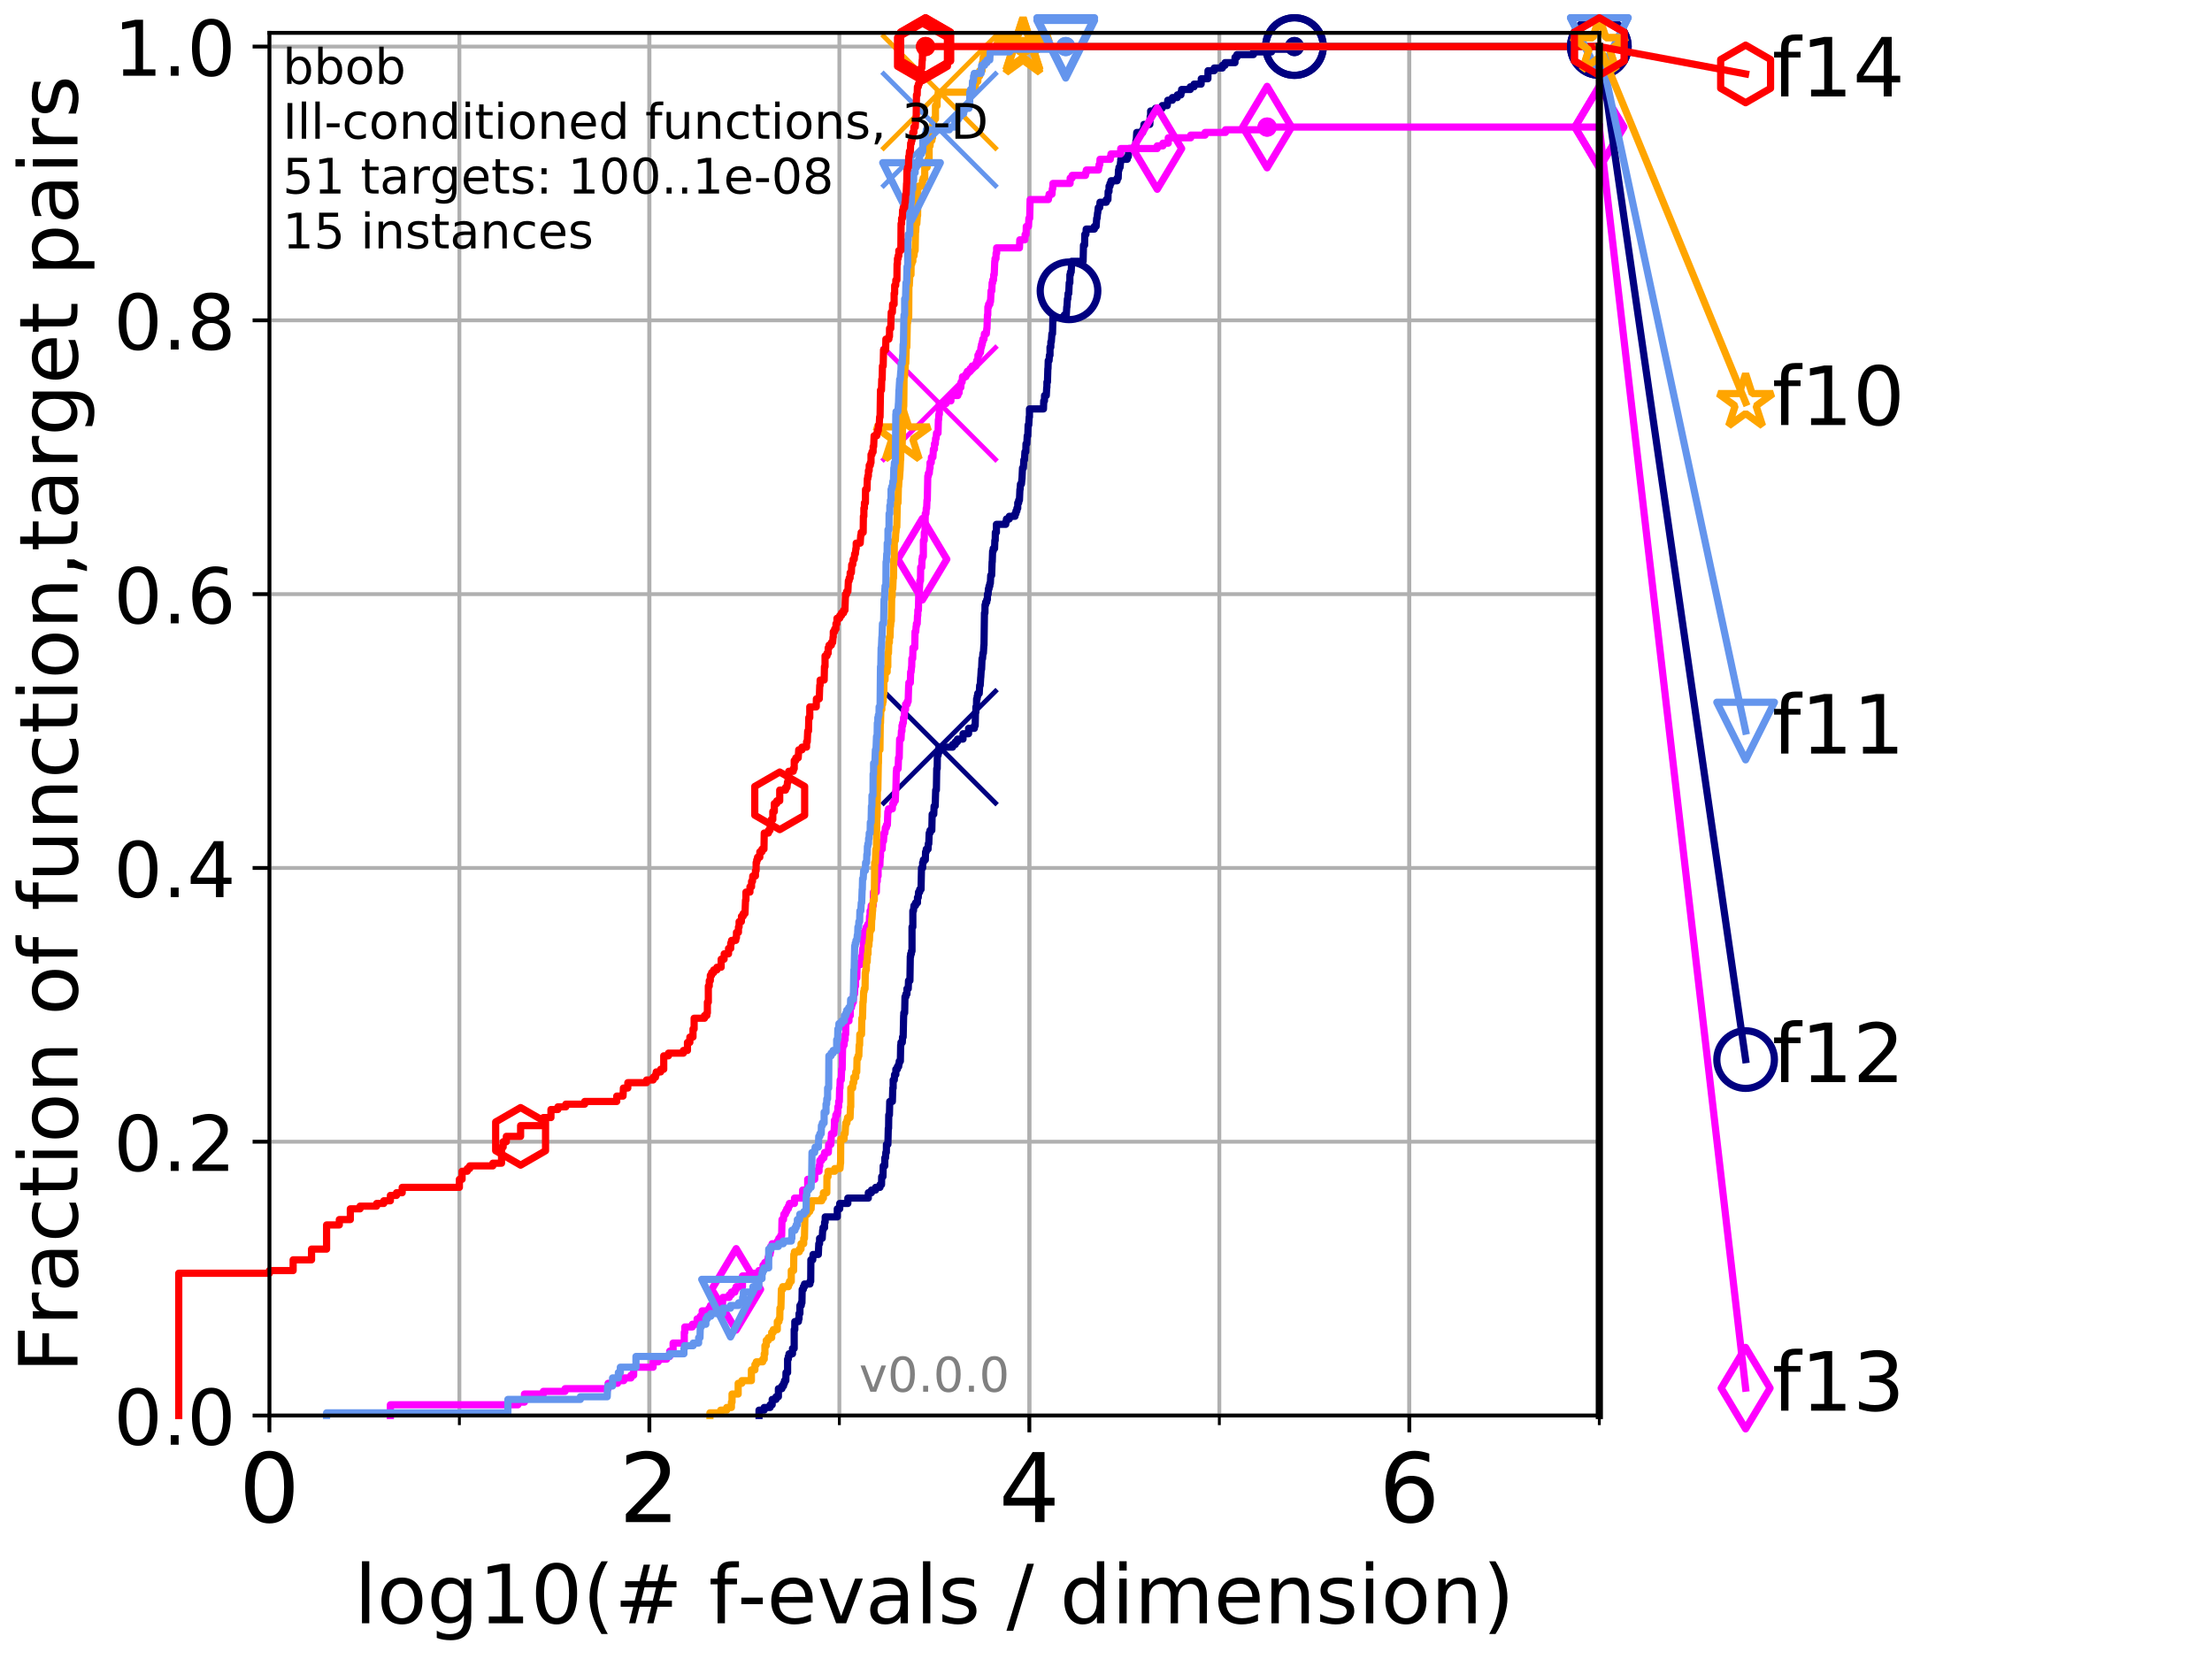 <?xml version="1.0" encoding="utf-8" standalone="no"?>
<!DOCTYPE svg PUBLIC "-//W3C//DTD SVG 1.1//EN"
  "http://www.w3.org/Graphics/SVG/1.1/DTD/svg11.dtd">
<!-- Created with matplotlib (http://matplotlib.org/) -->
<svg height="345.6pt" version="1.1" viewBox="0 0 460.8 345.6" width="460.8pt" xmlns="http://www.w3.org/2000/svg" xmlns:xlink="http://www.w3.org/1999/xlink">
 <defs>
  <style type="text/css">
*{stroke-linecap:butt;stroke-linejoin:round;}
  </style>
 </defs>
 <g id="figure_1">
  <g id="patch_1">
   <path d="M 0 345.6 
L 460.8 345.6 
L 460.8 0 
L 0 0 
z
" style="fill:#ffffff;"/>
  </g>
  <g id="axes_1">
   <g id="patch_2">
    <path d="M 56.12 294.88 
L 333.168 294.88 
L 333.168 6.845 
L 56.12 6.845 
z
" style="fill:#ffffff;"/>
   </g>
   <g id="matplotlib.axis_1">
    <g id="xtick_1">
     <g id="line2d_1">
      <path clip-path="url(#p14bd1a6acf)" d="M 56.12 294.88 
L 56.12 6.845 
" style="fill:none;stroke:#b0b0b0;stroke-linecap:square;stroke-width:0.8;"/>
     </g>
     <g id="line2d_2">
      <defs>
       <path d="M 0 0 
L 0 3.5 
" id="mf6a91973b5" style="stroke:#000000;stroke-width:0.8;"/>
      </defs>
      <g>
       <use style="stroke:#000000;stroke-width:0.8;" x="56.12" xlink:href="#mf6a91973b5" y="294.88"/>
      </g>
     </g>
     <g id="text_1">
      <!-- 0 -->
      <defs>
       <path d="M 31.781 66.406 
Q 24.172 66.406 20.328 58.906 
Q 16.5 51.422 16.5 36.375 
Q 16.5 21.391 20.328 13.891 
Q 24.172 6.391 31.781 6.391 
Q 39.453 6.391 43.281 13.891 
Q 47.125 21.391 47.125 36.375 
Q 47.125 51.422 43.281 58.906 
Q 39.453 66.406 31.781 66.406 
z
M 31.781 74.219 
Q 44.047 74.219 50.516 64.516 
Q 56.984 54.828 56.984 36.375 
Q 56.984 17.969 50.516 8.266 
Q 44.047 -1.422 31.781 -1.422 
Q 19.531 -1.422 13.062 8.266 
Q 6.594 17.969 6.594 36.375 
Q 6.594 54.828 13.062 64.516 
Q 19.531 74.219 31.781 74.219 
z
" id="DejaVuSans-30"/>
      </defs>
      <g transform="translate(49.758 317.077)scale(0.2 -0.2)">
       <use xlink:href="#DejaVuSans-30"/>
      </g>
     </g>
    </g>
    <g id="xtick_2">
     <g id="line2d_3">
      <path clip-path="url(#p14bd1a6acf)" d="M 135.277 294.88 
L 135.277 6.845 
" style="fill:none;stroke:#b0b0b0;stroke-linecap:square;stroke-width:0.8;"/>
     </g>
     <g id="line2d_4">
      <g>
       <use style="stroke:#000000;stroke-width:0.8;" x="135.277" xlink:href="#mf6a91973b5" y="294.88"/>
      </g>
     </g>
     <g id="text_2">
      <!-- 2 -->
      <defs>
       <path d="M 19.188 8.297 
L 53.609 8.297 
L 53.609 0 
L 7.328 0 
L 7.328 8.297 
Q 12.938 14.109 22.625 23.891 
Q 32.328 33.688 34.812 36.531 
Q 39.547 41.844 41.422 45.531 
Q 43.312 49.219 43.312 52.781 
Q 43.312 58.594 39.234 62.25 
Q 35.156 65.922 28.609 65.922 
Q 23.969 65.922 18.812 64.312 
Q 13.672 62.703 7.812 59.422 
L 7.812 69.391 
Q 13.766 71.781 18.938 73 
Q 24.125 74.219 28.422 74.219 
Q 39.75 74.219 46.484 68.547 
Q 53.219 62.891 53.219 53.422 
Q 53.219 48.922 51.531 44.891 
Q 49.859 40.875 45.406 35.406 
Q 44.188 33.984 37.641 27.219 
Q 31.109 20.453 19.188 8.297 
z
" id="DejaVuSans-32"/>
      </defs>
      <g transform="translate(128.914 317.077)scale(0.2 -0.2)">
       <use xlink:href="#DejaVuSans-32"/>
      </g>
     </g>
    </g>
    <g id="xtick_3">
     <g id="line2d_5">
      <path clip-path="url(#p14bd1a6acf)" d="M 214.433 294.88 
L 214.433 6.845 
" style="fill:none;stroke:#b0b0b0;stroke-linecap:square;stroke-width:0.8;"/>
     </g>
     <g id="line2d_6">
      <g>
       <use style="stroke:#000000;stroke-width:0.8;" x="214.433" xlink:href="#mf6a91973b5" y="294.88"/>
      </g>
     </g>
     <g id="text_3">
      <!-- 4 -->
      <defs>
       <path d="M 37.797 64.312 
L 12.891 25.391 
L 37.797 25.391 
z
M 35.203 72.906 
L 47.609 72.906 
L 47.609 25.391 
L 58.016 25.391 
L 58.016 17.188 
L 47.609 17.188 
L 47.609 0 
L 37.797 0 
L 37.797 17.188 
L 4.891 17.188 
L 4.891 26.703 
z
" id="DejaVuSans-34"/>
      </defs>
      <g transform="translate(208.071 317.077)scale(0.2 -0.2)">
       <use xlink:href="#DejaVuSans-34"/>
      </g>
     </g>
    </g>
    <g id="xtick_4">
     <g id="line2d_7">
      <path clip-path="url(#p14bd1a6acf)" d="M 293.59 294.88 
L 293.59 6.845 
" style="fill:none;stroke:#b0b0b0;stroke-linecap:square;stroke-width:0.8;"/>
     </g>
     <g id="line2d_8">
      <g>
       <use style="stroke:#000000;stroke-width:0.8;" x="293.59" xlink:href="#mf6a91973b5" y="294.88"/>
      </g>
     </g>
     <g id="text_4">
      <!-- 6 -->
      <defs>
       <path d="M 33.016 40.375 
Q 26.375 40.375 22.484 35.828 
Q 18.609 31.297 18.609 23.391 
Q 18.609 15.531 22.484 10.953 
Q 26.375 6.391 33.016 6.391 
Q 39.656 6.391 43.531 10.953 
Q 47.406 15.531 47.406 23.391 
Q 47.406 31.297 43.531 35.828 
Q 39.656 40.375 33.016 40.375 
z
M 52.594 71.297 
L 52.594 62.312 
Q 48.875 64.062 45.094 64.984 
Q 41.312 65.922 37.594 65.922 
Q 27.828 65.922 22.672 59.328 
Q 17.531 52.734 16.797 39.406 
Q 19.672 43.656 24.016 45.922 
Q 28.375 48.188 33.594 48.188 
Q 44.578 48.188 50.953 41.516 
Q 57.328 34.859 57.328 23.391 
Q 57.328 12.156 50.688 5.359 
Q 44.047 -1.422 33.016 -1.422 
Q 20.359 -1.422 13.672 8.266 
Q 6.984 17.969 6.984 36.375 
Q 6.984 53.656 15.188 63.938 
Q 23.391 74.219 37.203 74.219 
Q 40.922 74.219 44.703 73.484 
Q 48.484 72.75 52.594 71.297 
z
" id="DejaVuSans-36"/>
      </defs>
      <g transform="translate(287.227 317.077)scale(0.2 -0.2)">
       <use xlink:href="#DejaVuSans-36"/>
      </g>
     </g>
    </g>
    <g id="xtick_5">
     <g id="line2d_9">
      <path clip-path="url(#p14bd1a6acf)" d="M 56.12 294.88 
L 56.12 6.845 
" style="fill:none;stroke:#b0b0b0;stroke-linecap:square;stroke-width:0.8;"/>
     </g>
     <g id="line2d_10">
      <defs>
       <path d="M 0 0 
L 0 2 
" id="me0183c2887" style="stroke:#000000;stroke-width:0.6;"/>
      </defs>
      <g>
       <use style="stroke:#000000;stroke-width:0.6;" x="56.12" xlink:href="#me0183c2887" y="294.88"/>
      </g>
     </g>
    </g>
    <g id="xtick_6">
     <g id="line2d_11">
      <path clip-path="url(#p14bd1a6acf)" d="M 95.698 294.88 
L 95.698 6.845 
" style="fill:none;stroke:#b0b0b0;stroke-linecap:square;stroke-width:0.8;"/>
     </g>
     <g id="line2d_12">
      <g>
       <use style="stroke:#000000;stroke-width:0.6;" x="95.698" xlink:href="#me0183c2887" y="294.88"/>
      </g>
     </g>
    </g>
    <g id="xtick_7">
     <g id="line2d_13">
      <path clip-path="url(#p14bd1a6acf)" d="M 135.277 294.88 
L 135.277 6.845 
" style="fill:none;stroke:#b0b0b0;stroke-linecap:square;stroke-width:0.8;"/>
     </g>
     <g id="line2d_14">
      <g>
       <use style="stroke:#000000;stroke-width:0.6;" x="135.277" xlink:href="#me0183c2887" y="294.88"/>
      </g>
     </g>
    </g>
    <g id="xtick_8">
     <g id="line2d_15">
      <path clip-path="url(#p14bd1a6acf)" d="M 174.855 294.88 
L 174.855 6.845 
" style="fill:none;stroke:#b0b0b0;stroke-linecap:square;stroke-width:0.8;"/>
     </g>
     <g id="line2d_16">
      <g>
       <use style="stroke:#000000;stroke-width:0.6;" x="174.855" xlink:href="#me0183c2887" y="294.88"/>
      </g>
     </g>
    </g>
    <g id="xtick_9">
     <g id="line2d_17">
      <path clip-path="url(#p14bd1a6acf)" d="M 214.433 294.88 
L 214.433 6.845 
" style="fill:none;stroke:#b0b0b0;stroke-linecap:square;stroke-width:0.8;"/>
     </g>
     <g id="line2d_18">
      <g>
       <use style="stroke:#000000;stroke-width:0.6;" x="214.433" xlink:href="#me0183c2887" y="294.88"/>
      </g>
     </g>
    </g>
    <g id="xtick_10">
     <g id="line2d_19">
      <path clip-path="url(#p14bd1a6acf)" d="M 254.011 294.88 
L 254.011 6.845 
" style="fill:none;stroke:#b0b0b0;stroke-linecap:square;stroke-width:0.8;"/>
     </g>
     <g id="line2d_20">
      <g>
       <use style="stroke:#000000;stroke-width:0.6;" x="254.011" xlink:href="#me0183c2887" y="294.88"/>
      </g>
     </g>
    </g>
    <g id="xtick_11">
     <g id="line2d_21">
      <path clip-path="url(#p14bd1a6acf)" d="M 293.59 294.88 
L 293.59 6.845 
" style="fill:none;stroke:#b0b0b0;stroke-linecap:square;stroke-width:0.8;"/>
     </g>
     <g id="line2d_22">
      <g>
       <use style="stroke:#000000;stroke-width:0.6;" x="293.59" xlink:href="#me0183c2887" y="294.88"/>
      </g>
     </g>
    </g>
    <g id="xtick_12">
     <g id="line2d_23">
      <path clip-path="url(#p14bd1a6acf)" d="M 333.168 294.88 
L 333.168 6.845 
" style="fill:none;stroke:#b0b0b0;stroke-linecap:square;stroke-width:0.8;"/>
     </g>
     <g id="line2d_24">
      <g>
       <use style="stroke:#000000;stroke-width:0.6;" x="333.168" xlink:href="#me0183c2887" y="294.88"/>
      </g>
     </g>
    </g>
    <g id="text_5">
     <!-- log10(# f-evals / dimension) -->
     <defs>
      <path d="M 9.422 75.984 
L 18.406 75.984 
L 18.406 0 
L 9.422 0 
z
" id="DejaVuSans-6c"/>
      <path d="M 30.609 48.391 
Q 23.391 48.391 19.188 42.75 
Q 14.984 37.109 14.984 27.297 
Q 14.984 17.484 19.156 11.844 
Q 23.344 6.203 30.609 6.203 
Q 37.797 6.203 41.984 11.859 
Q 46.188 17.531 46.188 27.297 
Q 46.188 37.016 41.984 42.703 
Q 37.797 48.391 30.609 48.391 
z
M 30.609 56 
Q 42.328 56 49.016 48.375 
Q 55.719 40.766 55.719 27.297 
Q 55.719 13.875 49.016 6.219 
Q 42.328 -1.422 30.609 -1.422 
Q 18.844 -1.422 12.172 6.219 
Q 5.516 13.875 5.516 27.297 
Q 5.516 40.766 12.172 48.375 
Q 18.844 56 30.609 56 
z
" id="DejaVuSans-6f"/>
      <path d="M 45.406 27.984 
Q 45.406 37.75 41.375 43.109 
Q 37.359 48.484 30.078 48.484 
Q 22.859 48.484 18.828 43.109 
Q 14.797 37.75 14.797 27.984 
Q 14.797 18.266 18.828 12.891 
Q 22.859 7.516 30.078 7.516 
Q 37.359 7.516 41.375 12.891 
Q 45.406 18.266 45.406 27.984 
z
M 54.391 6.781 
Q 54.391 -7.172 48.188 -13.984 
Q 42 -20.797 29.203 -20.797 
Q 24.469 -20.797 20.266 -20.094 
Q 16.062 -19.391 12.109 -17.922 
L 12.109 -9.188 
Q 16.062 -11.328 19.922 -12.344 
Q 23.781 -13.375 27.781 -13.375 
Q 36.625 -13.375 41.016 -8.766 
Q 45.406 -4.156 45.406 5.172 
L 45.406 9.625 
Q 42.625 4.781 38.281 2.391 
Q 33.938 0 27.875 0 
Q 17.828 0 11.672 7.656 
Q 5.516 15.328 5.516 27.984 
Q 5.516 40.672 11.672 48.328 
Q 17.828 56 27.875 56 
Q 33.938 56 38.281 53.609 
Q 42.625 51.219 45.406 46.391 
L 45.406 54.688 
L 54.391 54.688 
z
" id="DejaVuSans-67"/>
      <path d="M 12.406 8.297 
L 28.516 8.297 
L 28.516 63.922 
L 10.984 60.406 
L 10.984 69.391 
L 28.422 72.906 
L 38.281 72.906 
L 38.281 8.297 
L 54.391 8.297 
L 54.391 0 
L 12.406 0 
z
" id="DejaVuSans-31"/>
      <path d="M 31 75.875 
Q 24.469 64.656 21.281 53.656 
Q 18.109 42.672 18.109 31.391 
Q 18.109 20.125 21.312 9.062 
Q 24.516 -2 31 -13.188 
L 23.188 -13.188 
Q 15.875 -1.703 12.234 9.375 
Q 8.594 20.453 8.594 31.391 
Q 8.594 42.281 12.203 53.312 
Q 15.828 64.359 23.188 75.875 
z
" id="DejaVuSans-28"/>
      <path d="M 51.125 44 
L 36.922 44 
L 32.812 27.688 
L 47.125 27.688 
z
M 43.797 71.781 
L 38.719 51.516 
L 52.984 51.516 
L 58.109 71.781 
L 65.922 71.781 
L 60.891 51.516 
L 76.125 51.516 
L 76.125 44 
L 58.984 44 
L 54.984 27.688 
L 70.516 27.688 
L 70.516 20.219 
L 53.078 20.219 
L 48 0 
L 40.188 0 
L 45.219 20.219 
L 30.906 20.219 
L 25.875 0 
L 18.016 0 
L 23.094 20.219 
L 7.719 20.219 
L 7.719 27.688 
L 24.906 27.688 
L 29 44 
L 13.281 44 
L 13.281 51.516 
L 30.906 51.516 
L 35.891 71.781 
z
" id="DejaVuSans-23"/>
      <path id="DejaVuSans-20"/>
      <path d="M 37.109 75.984 
L 37.109 68.5 
L 28.516 68.5 
Q 23.688 68.5 21.797 66.547 
Q 19.922 64.594 19.922 59.516 
L 19.922 54.688 
L 34.719 54.688 
L 34.719 47.703 
L 19.922 47.703 
L 19.922 0 
L 10.891 0 
L 10.891 47.703 
L 2.297 47.703 
L 2.297 54.688 
L 10.891 54.688 
L 10.891 58.5 
Q 10.891 67.625 15.141 71.797 
Q 19.391 75.984 28.609 75.984 
z
" id="DejaVuSans-66"/>
      <path d="M 4.891 31.391 
L 31.203 31.391 
L 31.203 23.391 
L 4.891 23.391 
z
" id="DejaVuSans-2d"/>
      <path d="M 56.203 29.594 
L 56.203 25.203 
L 14.891 25.203 
Q 15.484 15.922 20.484 11.062 
Q 25.484 6.203 34.422 6.203 
Q 39.594 6.203 44.453 7.469 
Q 49.312 8.734 54.109 11.281 
L 54.109 2.781 
Q 49.266 0.734 44.188 -0.344 
Q 39.109 -1.422 33.891 -1.422 
Q 20.797 -1.422 13.156 6.188 
Q 5.516 13.812 5.516 26.812 
Q 5.516 40.234 12.766 48.109 
Q 20.016 56 32.328 56 
Q 43.359 56 49.781 48.891 
Q 56.203 41.797 56.203 29.594 
z
M 47.219 32.234 
Q 47.125 39.594 43.094 43.984 
Q 39.062 48.391 32.422 48.391 
Q 24.906 48.391 20.391 44.141 
Q 15.875 39.891 15.188 32.172 
z
" id="DejaVuSans-65"/>
      <path d="M 2.984 54.688 
L 12.5 54.688 
L 29.594 8.797 
L 46.688 54.688 
L 56.203 54.688 
L 35.688 0 
L 23.484 0 
z
" id="DejaVuSans-76"/>
      <path d="M 34.281 27.484 
Q 23.391 27.484 19.188 25 
Q 14.984 22.516 14.984 16.5 
Q 14.984 11.719 18.141 8.906 
Q 21.297 6.109 26.703 6.109 
Q 34.188 6.109 38.703 11.406 
Q 43.219 16.703 43.219 25.484 
L 43.219 27.484 
z
M 52.203 31.203 
L 52.203 0 
L 43.219 0 
L 43.219 8.297 
Q 40.141 3.328 35.547 0.953 
Q 30.953 -1.422 24.312 -1.422 
Q 15.922 -1.422 10.953 3.297 
Q 6 8.016 6 15.922 
Q 6 25.141 12.172 29.828 
Q 18.359 34.516 30.609 34.516 
L 43.219 34.516 
L 43.219 35.406 
Q 43.219 41.609 39.141 45 
Q 35.062 48.391 27.688 48.391 
Q 23 48.391 18.547 47.266 
Q 14.109 46.141 10.016 43.891 
L 10.016 52.203 
Q 14.938 54.109 19.578 55.047 
Q 24.219 56 28.609 56 
Q 40.484 56 46.344 49.844 
Q 52.203 43.703 52.203 31.203 
z
" id="DejaVuSans-61"/>
      <path d="M 44.281 53.078 
L 44.281 44.578 
Q 40.484 46.531 36.375 47.5 
Q 32.281 48.484 27.875 48.484 
Q 21.188 48.484 17.844 46.438 
Q 14.5 44.391 14.5 40.281 
Q 14.5 37.156 16.891 35.375 
Q 19.281 33.594 26.516 31.984 
L 29.594 31.297 
Q 39.156 29.25 43.188 25.516 
Q 47.219 21.781 47.219 15.094 
Q 47.219 7.469 41.188 3.016 
Q 35.156 -1.422 24.609 -1.422 
Q 20.219 -1.422 15.453 -0.562 
Q 10.688 0.297 5.422 2 
L 5.422 11.281 
Q 10.406 8.688 15.234 7.391 
Q 20.062 6.109 24.812 6.109 
Q 31.156 6.109 34.562 8.281 
Q 37.984 10.453 37.984 14.406 
Q 37.984 18.062 35.516 20.016 
Q 33.062 21.969 24.703 23.781 
L 21.578 24.516 
Q 13.234 26.266 9.516 29.906 
Q 5.812 33.547 5.812 39.891 
Q 5.812 47.609 11.281 51.797 
Q 16.75 56 26.812 56 
Q 31.781 56 36.172 55.266 
Q 40.578 54.547 44.281 53.078 
z
" id="DejaVuSans-73"/>
      <path d="M 25.391 72.906 
L 33.688 72.906 
L 8.297 -9.281 
L 0 -9.281 
z
" id="DejaVuSans-2f"/>
      <path d="M 45.406 46.391 
L 45.406 75.984 
L 54.391 75.984 
L 54.391 0 
L 45.406 0 
L 45.406 8.203 
Q 42.578 3.328 38.25 0.953 
Q 33.938 -1.422 27.875 -1.422 
Q 17.969 -1.422 11.734 6.484 
Q 5.516 14.406 5.516 27.297 
Q 5.516 40.188 11.734 48.094 
Q 17.969 56 27.875 56 
Q 33.938 56 38.25 53.625 
Q 42.578 51.266 45.406 46.391 
z
M 14.797 27.297 
Q 14.797 17.391 18.875 11.75 
Q 22.953 6.109 30.078 6.109 
Q 37.203 6.109 41.297 11.75 
Q 45.406 17.391 45.406 27.297 
Q 45.406 37.203 41.297 42.844 
Q 37.203 48.484 30.078 48.484 
Q 22.953 48.484 18.875 42.844 
Q 14.797 37.203 14.797 27.297 
z
" id="DejaVuSans-64"/>
      <path d="M 9.422 54.688 
L 18.406 54.688 
L 18.406 0 
L 9.422 0 
z
M 9.422 75.984 
L 18.406 75.984 
L 18.406 64.594 
L 9.422 64.594 
z
" id="DejaVuSans-69"/>
      <path d="M 52 44.188 
Q 55.375 50.25 60.062 53.125 
Q 64.75 56 71.094 56 
Q 79.641 56 84.281 50.016 
Q 88.922 44.047 88.922 33.016 
L 88.922 0 
L 79.891 0 
L 79.891 32.719 
Q 79.891 40.578 77.094 44.375 
Q 74.312 48.188 68.609 48.188 
Q 61.625 48.188 57.562 43.547 
Q 53.516 38.922 53.516 30.906 
L 53.516 0 
L 44.484 0 
L 44.484 32.719 
Q 44.484 40.625 41.703 44.406 
Q 38.922 48.188 33.109 48.188 
Q 26.219 48.188 22.156 43.531 
Q 18.109 38.875 18.109 30.906 
L 18.109 0 
L 9.078 0 
L 9.078 54.688 
L 18.109 54.688 
L 18.109 46.188 
Q 21.188 51.219 25.484 53.609 
Q 29.781 56 35.688 56 
Q 41.656 56 45.828 52.969 
Q 50 49.953 52 44.188 
z
" id="DejaVuSans-6d"/>
      <path d="M 54.891 33.016 
L 54.891 0 
L 45.906 0 
L 45.906 32.719 
Q 45.906 40.484 42.875 44.328 
Q 39.844 48.188 33.797 48.188 
Q 26.516 48.188 22.312 43.547 
Q 18.109 38.922 18.109 30.906 
L 18.109 0 
L 9.078 0 
L 9.078 54.688 
L 18.109 54.688 
L 18.109 46.188 
Q 21.344 51.125 25.703 53.562 
Q 30.078 56 35.797 56 
Q 45.219 56 50.047 50.172 
Q 54.891 44.344 54.891 33.016 
z
" id="DejaVuSans-6e"/>
      <path d="M 8.016 75.875 
L 15.828 75.875 
Q 23.141 64.359 26.781 53.312 
Q 30.422 42.281 30.422 31.391 
Q 30.422 20.453 26.781 9.375 
Q 23.141 -1.703 15.828 -13.188 
L 8.016 -13.188 
Q 14.5 -2 17.703 9.062 
Q 20.906 20.125 20.906 31.391 
Q 20.906 42.672 17.703 53.656 
Q 14.5 64.656 8.016 75.875 
z
" id="DejaVuSans-29"/>
     </defs>
     <g transform="translate(73.803 338.154)scale(0.17 -0.17)">
      <use xlink:href="#DejaVuSans-6c"/>
      <use x="27.783" xlink:href="#DejaVuSans-6f"/>
      <use x="88.965" xlink:href="#DejaVuSans-67"/>
      <use x="152.441" xlink:href="#DejaVuSans-31"/>
      <use x="216.064" xlink:href="#DejaVuSans-30"/>
      <use x="279.688" xlink:href="#DejaVuSans-28"/>
      <use x="318.701" xlink:href="#DejaVuSans-23"/>
      <use x="402.49" xlink:href="#DejaVuSans-20"/>
      <use x="434.277" xlink:href="#DejaVuSans-66"/>
      <use x="469.404" xlink:href="#DejaVuSans-2d"/>
      <use x="505.488" xlink:href="#DejaVuSans-65"/>
      <use x="567.012" xlink:href="#DejaVuSans-76"/>
      <use x="626.191" xlink:href="#DejaVuSans-61"/>
      <use x="687.471" xlink:href="#DejaVuSans-6c"/>
      <use x="715.254" xlink:href="#DejaVuSans-73"/>
      <use x="767.354" xlink:href="#DejaVuSans-20"/>
      <use x="799.141" xlink:href="#DejaVuSans-2f"/>
      <use x="832.832" xlink:href="#DejaVuSans-20"/>
      <use x="864.619" xlink:href="#DejaVuSans-64"/>
      <use x="928.096" xlink:href="#DejaVuSans-69"/>
      <use x="955.879" xlink:href="#DejaVuSans-6d"/>
      <use x="1053.291" xlink:href="#DejaVuSans-65"/>
      <use x="1114.814" xlink:href="#DejaVuSans-6e"/>
      <use x="1178.193" xlink:href="#DejaVuSans-73"/>
      <use x="1230.293" xlink:href="#DejaVuSans-69"/>
      <use x="1258.076" xlink:href="#DejaVuSans-6f"/>
      <use x="1319.258" xlink:href="#DejaVuSans-6e"/>
      <use x="1382.637" xlink:href="#DejaVuSans-29"/>
     </g>
    </g>
   </g>
   <g id="matplotlib.axis_2">
    <g id="ytick_1">
     <g id="line2d_25">
      <path clip-path="url(#p14bd1a6acf)" d="M 56.12 294.88 
L 333.168 294.88 
" style="fill:none;stroke:#b0b0b0;stroke-linecap:square;stroke-width:0.8;"/>
     </g>
     <g id="line2d_26">
      <defs>
       <path d="M 0 0 
L -3.5 0 
" id="mc50745161e" style="stroke:#000000;stroke-width:0.8;"/>
      </defs>
      <g>
       <use style="stroke:#000000;stroke-width:0.8;" x="56.12" xlink:href="#mc50745161e" y="294.88"/>
      </g>
     </g>
     <g id="text_6">
      <!-- 0.0 -->
      <defs>
       <path d="M 10.688 12.406 
L 21 12.406 
L 21 0 
L 10.688 0 
z
" id="DejaVuSans-2e"/>
      </defs>
      <g transform="translate(23.675 300.959)scale(0.16 -0.16)">
       <use xlink:href="#DejaVuSans-30"/>
       <use x="63.623" xlink:href="#DejaVuSans-2e"/>
       <use x="95.41" xlink:href="#DejaVuSans-30"/>
      </g>
     </g>
    </g>
    <g id="ytick_2">
     <g id="line2d_27">
      <path clip-path="url(#p14bd1a6acf)" d="M 56.12 237.843 
L 333.168 237.843 
" style="fill:none;stroke:#b0b0b0;stroke-linecap:square;stroke-width:0.8;"/>
     </g>
     <g id="line2d_28">
      <g>
       <use style="stroke:#000000;stroke-width:0.8;" x="56.12" xlink:href="#mc50745161e" y="237.843"/>
      </g>
     </g>
     <g id="text_7">
      <!-- 0.2 -->
      <g transform="translate(23.675 243.922)scale(0.16 -0.16)">
       <use xlink:href="#DejaVuSans-30"/>
       <use x="63.623" xlink:href="#DejaVuSans-2e"/>
       <use x="95.41" xlink:href="#DejaVuSans-32"/>
      </g>
     </g>
    </g>
    <g id="ytick_3">
     <g id="line2d_29">
      <path clip-path="url(#p14bd1a6acf)" d="M 56.12 180.807 
L 333.168 180.807 
" style="fill:none;stroke:#b0b0b0;stroke-linecap:square;stroke-width:0.8;"/>
     </g>
     <g id="line2d_30">
      <g>
       <use style="stroke:#000000;stroke-width:0.8;" x="56.12" xlink:href="#mc50745161e" y="180.807"/>
      </g>
     </g>
     <g id="text_8">
      <!-- 0.4 -->
      <g transform="translate(23.675 186.886)scale(0.16 -0.16)">
       <use xlink:href="#DejaVuSans-30"/>
       <use x="63.623" xlink:href="#DejaVuSans-2e"/>
       <use x="95.41" xlink:href="#DejaVuSans-34"/>
      </g>
     </g>
    </g>
    <g id="ytick_4">
     <g id="line2d_31">
      <path clip-path="url(#p14bd1a6acf)" d="M 56.12 123.77 
L 333.168 123.77 
" style="fill:none;stroke:#b0b0b0;stroke-linecap:square;stroke-width:0.8;"/>
     </g>
     <g id="line2d_32">
      <g>
       <use style="stroke:#000000;stroke-width:0.8;" x="56.12" xlink:href="#mc50745161e" y="123.77"/>
      </g>
     </g>
     <g id="text_9">
      <!-- 0.6 -->
      <g transform="translate(23.675 129.849)scale(0.16 -0.16)">
       <use xlink:href="#DejaVuSans-30"/>
       <use x="63.623" xlink:href="#DejaVuSans-2e"/>
       <use x="95.41" xlink:href="#DejaVuSans-36"/>
      </g>
     </g>
    </g>
    <g id="ytick_5">
     <g id="line2d_33">
      <path clip-path="url(#p14bd1a6acf)" d="M 56.12 66.734 
L 333.168 66.734 
" style="fill:none;stroke:#b0b0b0;stroke-linecap:square;stroke-width:0.8;"/>
     </g>
     <g id="line2d_34">
      <g>
       <use style="stroke:#000000;stroke-width:0.8;" x="56.12" xlink:href="#mc50745161e" y="66.734"/>
      </g>
     </g>
     <g id="text_10">
      <!-- 0.8 -->
      <defs>
       <path d="M 31.781 34.625 
Q 24.75 34.625 20.719 30.859 
Q 16.703 27.094 16.703 20.516 
Q 16.703 13.922 20.719 10.156 
Q 24.75 6.391 31.781 6.391 
Q 38.812 6.391 42.859 10.172 
Q 46.922 13.969 46.922 20.516 
Q 46.922 27.094 42.891 30.859 
Q 38.875 34.625 31.781 34.625 
z
M 21.922 38.812 
Q 15.578 40.375 12.031 44.719 
Q 8.5 49.078 8.5 55.328 
Q 8.5 64.062 14.719 69.141 
Q 20.953 74.219 31.781 74.219 
Q 42.672 74.219 48.875 69.141 
Q 55.078 64.062 55.078 55.328 
Q 55.078 49.078 51.531 44.719 
Q 48 40.375 41.703 38.812 
Q 48.828 37.156 52.797 32.312 
Q 56.781 27.484 56.781 20.516 
Q 56.781 9.906 50.312 4.234 
Q 43.844 -1.422 31.781 -1.422 
Q 19.734 -1.422 13.25 4.234 
Q 6.781 9.906 6.781 20.516 
Q 6.781 27.484 10.781 32.312 
Q 14.797 37.156 21.922 38.812 
z
M 18.312 54.391 
Q 18.312 48.734 21.844 45.562 
Q 25.391 42.391 31.781 42.391 
Q 38.141 42.391 41.719 45.562 
Q 45.312 48.734 45.312 54.391 
Q 45.312 60.062 41.719 63.234 
Q 38.141 66.406 31.781 66.406 
Q 25.391 66.406 21.844 63.234 
Q 18.312 60.062 18.312 54.391 
z
" id="DejaVuSans-38"/>
      </defs>
      <g transform="translate(23.675 72.812)scale(0.16 -0.16)">
       <use xlink:href="#DejaVuSans-30"/>
       <use x="63.623" xlink:href="#DejaVuSans-2e"/>
       <use x="95.41" xlink:href="#DejaVuSans-38"/>
      </g>
     </g>
    </g>
    <g id="ytick_6">
     <g id="line2d_35">
      <path clip-path="url(#p14bd1a6acf)" d="M 56.12 9.697 
L 333.168 9.697 
" style="fill:none;stroke:#b0b0b0;stroke-linecap:square;stroke-width:0.8;"/>
     </g>
     <g id="line2d_36">
      <g>
       <use style="stroke:#000000;stroke-width:0.8;" x="56.12" xlink:href="#mc50745161e" y="9.697"/>
      </g>
     </g>
     <g id="text_11">
      <!-- 1.0 -->
      <g transform="translate(23.675 15.776)scale(0.16 -0.16)">
       <use xlink:href="#DejaVuSans-31"/>
       <use x="63.623" xlink:href="#DejaVuSans-2e"/>
       <use x="95.41" xlink:href="#DejaVuSans-30"/>
      </g>
     </g>
    </g>
    <g id="text_12">
     <!-- Fraction of function,target pairs -->
     <defs>
      <path d="M 9.812 72.906 
L 51.703 72.906 
L 51.703 64.594 
L 19.672 64.594 
L 19.672 43.109 
L 48.578 43.109 
L 48.578 34.812 
L 19.672 34.812 
L 19.672 0 
L 9.812 0 
z
" id="DejaVuSans-46"/>
      <path d="M 41.109 46.297 
Q 39.594 47.172 37.812 47.578 
Q 36.031 48 33.891 48 
Q 26.266 48 22.188 43.047 
Q 18.109 38.094 18.109 28.812 
L 18.109 0 
L 9.078 0 
L 9.078 54.688 
L 18.109 54.688 
L 18.109 46.188 
Q 20.953 51.172 25.484 53.578 
Q 30.031 56 36.531 56 
Q 37.453 56 38.578 55.875 
Q 39.703 55.766 41.062 55.516 
z
" id="DejaVuSans-72"/>
      <path d="M 48.781 52.594 
L 48.781 44.188 
Q 44.969 46.297 41.141 47.344 
Q 37.312 48.391 33.406 48.391 
Q 24.656 48.391 19.812 42.844 
Q 14.984 37.312 14.984 27.297 
Q 14.984 17.281 19.812 11.734 
Q 24.656 6.203 33.406 6.203 
Q 37.312 6.203 41.141 7.25 
Q 44.969 8.297 48.781 10.406 
L 48.781 2.094 
Q 45.016 0.344 40.984 -0.531 
Q 36.969 -1.422 32.422 -1.422 
Q 20.062 -1.422 12.781 6.344 
Q 5.516 14.109 5.516 27.297 
Q 5.516 40.672 12.859 48.328 
Q 20.219 56 33.016 56 
Q 37.156 56 41.109 55.141 
Q 45.062 54.297 48.781 52.594 
z
" id="DejaVuSans-63"/>
      <path d="M 18.312 70.219 
L 18.312 54.688 
L 36.812 54.688 
L 36.812 47.703 
L 18.312 47.703 
L 18.312 18.016 
Q 18.312 11.328 20.141 9.422 
Q 21.969 7.516 27.594 7.516 
L 36.812 7.516 
L 36.812 0 
L 27.594 0 
Q 17.188 0 13.234 3.875 
Q 9.281 7.766 9.281 18.016 
L 9.281 47.703 
L 2.688 47.703 
L 2.688 54.688 
L 9.281 54.688 
L 9.281 70.219 
z
" id="DejaVuSans-74"/>
      <path d="M 8.5 21.578 
L 8.5 54.688 
L 17.484 54.688 
L 17.484 21.922 
Q 17.484 14.156 20.5 10.266 
Q 23.531 6.391 29.594 6.391 
Q 36.859 6.391 41.078 11.031 
Q 45.312 15.672 45.312 23.688 
L 45.312 54.688 
L 54.297 54.688 
L 54.297 0 
L 45.312 0 
L 45.312 8.406 
Q 42.047 3.422 37.719 1 
Q 33.406 -1.422 27.688 -1.422 
Q 18.266 -1.422 13.375 4.438 
Q 8.5 10.297 8.5 21.578 
z
M 31.109 56 
z
" id="DejaVuSans-75"/>
      <path d="M 11.719 12.406 
L 22.016 12.406 
L 22.016 4 
L 14.016 -11.625 
L 7.719 -11.625 
L 11.719 4 
z
" id="DejaVuSans-2c"/>
      <path d="M 18.109 8.203 
L 18.109 -20.797 
L 9.078 -20.797 
L 9.078 54.688 
L 18.109 54.688 
L 18.109 46.391 
Q 20.953 51.266 25.266 53.625 
Q 29.594 56 35.594 56 
Q 45.562 56 51.781 48.094 
Q 58.016 40.188 58.016 27.297 
Q 58.016 14.406 51.781 6.484 
Q 45.562 -1.422 35.594 -1.422 
Q 29.594 -1.422 25.266 0.953 
Q 20.953 3.328 18.109 8.203 
z
M 48.688 27.297 
Q 48.688 37.203 44.609 42.844 
Q 40.531 48.484 33.406 48.484 
Q 26.266 48.484 22.188 42.844 
Q 18.109 37.203 18.109 27.297 
Q 18.109 17.391 22.188 11.75 
Q 26.266 6.109 33.406 6.109 
Q 40.531 6.109 44.609 11.75 
Q 48.688 17.391 48.688 27.297 
z
" id="DejaVuSans-70"/>
     </defs>
     <g transform="translate(16.14 286.002)rotate(-90)scale(0.17 -0.17)">
      <use xlink:href="#DejaVuSans-46"/>
      <use x="57.41" xlink:href="#DejaVuSans-72"/>
      <use x="98.523" xlink:href="#DejaVuSans-61"/>
      <use x="159.803" xlink:href="#DejaVuSans-63"/>
      <use x="214.783" xlink:href="#DejaVuSans-74"/>
      <use x="253.992" xlink:href="#DejaVuSans-69"/>
      <use x="281.775" xlink:href="#DejaVuSans-6f"/>
      <use x="342.957" xlink:href="#DejaVuSans-6e"/>
      <use x="406.336" xlink:href="#DejaVuSans-20"/>
      <use x="438.123" xlink:href="#DejaVuSans-6f"/>
      <use x="499.305" xlink:href="#DejaVuSans-66"/>
      <use x="534.51" xlink:href="#DejaVuSans-20"/>
      <use x="566.297" xlink:href="#DejaVuSans-66"/>
      <use x="601.502" xlink:href="#DejaVuSans-75"/>
      <use x="664.881" xlink:href="#DejaVuSans-6e"/>
      <use x="728.26" xlink:href="#DejaVuSans-63"/>
      <use x="783.24" xlink:href="#DejaVuSans-74"/>
      <use x="822.449" xlink:href="#DejaVuSans-69"/>
      <use x="850.232" xlink:href="#DejaVuSans-6f"/>
      <use x="911.414" xlink:href="#DejaVuSans-6e"/>
      <use x="974.793" xlink:href="#DejaVuSans-2c"/>
      <use x="1006.58" xlink:href="#DejaVuSans-74"/>
      <use x="1045.789" xlink:href="#DejaVuSans-61"/>
      <use x="1107.068" xlink:href="#DejaVuSans-72"/>
      <use x="1148.166" xlink:href="#DejaVuSans-67"/>
      <use x="1211.643" xlink:href="#DejaVuSans-65"/>
      <use x="1273.166" xlink:href="#DejaVuSans-74"/>
      <use x="1312.375" xlink:href="#DejaVuSans-20"/>
      <use x="1344.162" xlink:href="#DejaVuSans-70"/>
      <use x="1407.639" xlink:href="#DejaVuSans-61"/>
      <use x="1468.918" xlink:href="#DejaVuSans-69"/>
      <use x="1496.701" xlink:href="#DejaVuSans-72"/>
      <use x="1537.814" xlink:href="#DejaVuSans-73"/>
     </g>
    </g>
   </g>
   <g id="line2d_37">
    <defs>
     <path d="M 0 1.5 
C 0.398 1.5 0.779 1.342 1.061 1.061 
C 1.342 0.779 1.5 0.398 1.5 0 
C 1.5 -0.398 1.342 -0.779 1.061 -1.061 
C 0.779 -1.342 0.398 -1.5 0 -1.5 
C -0.398 -1.5 -0.779 -1.342 -1.061 -1.061 
C -1.342 -0.779 -1.5 -0.398 -1.5 0 
C -1.5 0.398 -1.342 0.779 -1.061 1.061 
C -0.779 1.342 -0.398 1.5 0 1.5 
z
" id="m8404b343f5" style="stroke:#000080;"/>
    </defs>
    <g>
     <use style="fill:#000080;stroke:#000080;" x="269.66" xlink:href="#m8404b343f5" y="9.697"/>
     <use style="fill:#000080;stroke:#000080;" x="269.66" xlink:href="#m8404b343f5" y="9.697"/>
    </g>
   </g>
   <g id="line2d_38">
    <path d="M 158.118 294.88 
L 158.118 293.762 
L 159.191 293.762 
L 159.191 293.202 
L 160.428 293.202 
L 160.428 292.643 
L 160.86 292.643 
L 160.86 291.525 
L 161.656 291.525 
L 161.656 290.966 
L 162.155 290.966 
L 162.155 289.288 
L 162.883 289.288 
L 162.883 288.729 
L 163.225 288.729 
L 163.225 288.17 
L 163.426 288.17 
L 163.426 287.611 
L 163.703 287.611 
L 163.736 285.933 
L 164.071 285.933 
L 164.071 283.137 
L 164.221 283.137 
L 164.221 282.578 
L 164.369 282.578 
L 164.369 282.019 
L 165.092 282.019 
L 165.092 280.9 
L 165.442 280.9 
L 165.442 276.986 
L 165.571 276.986 
L 165.571 275.309 
L 166.33 275.309 
L 166.33 274.749 
L 166.452 274.749 
L 166.452 273.631 
L 166.638 273.631 
L 166.638 271.954 
L 166.922 271.954 
L 166.922 271.394 
L 167.058 271.394 
L 167.112 268.598 
L 167.353 268.598 
L 167.353 268.039 
L 167.591 268.039 
L 167.591 267.48 
L 168.724 267.48 
L 168.724 266.921 
L 168.887 266.921 
L 168.919 262.447 
L 169.311 262.447 
L 169.367 261.329 
L 170.474 261.329 
L 170.569 259.092 
L 170.73 259.092 
L 170.73 257.974 
L 171.282 257.974 
L 171.374 256.296 
L 171.451 256.296 
L 171.451 255.737 
L 171.776 255.737 
L 171.776 254.619 
L 171.892 254.619 
L 171.906 253.501 
L 174.42 253.501 
L 174.42 251.823 
L 174.929 251.823 
L 174.929 250.705 
L 176.618 250.705 
L 176.618 249.586 
L 180.886 249.586 
L 180.886 248.468 
L 181.543 248.468 
L 181.543 247.909 
L 182.406 247.909 
L 182.406 247.35 
L 183.316 247.35 
L 183.316 246.79 
L 183.642 246.79 
L 183.666 245.113 
L 183.935 245.113 
L 183.989 242.876 
L 184.316 242.876 
L 184.319 241.199 
L 184.474 241.199 
L 184.529 240.08 
L 184.647 240.08 
L 184.66 238.403 
L 184.964 238.403 
L 185.047 235.048 
L 185.11 235.048 
L 185.145 232.252 
L 185.286 232.252 
L 185.348 229.456 
L 185.9 229.456 
L 185.981 226.66 
L 186.061 226.66 
L 186.061 224.982 
L 186.302 224.982 
L 186.352 223.864 
L 186.619 223.864 
L 186.619 222.745 
L 186.94 222.745 
L 186.94 222.186 
L 187.213 222.186 
L 187.213 221.627 
L 187.324 221.627 
L 187.324 221.068 
L 187.564 221.068 
L 187.624 217.713 
L 187.684 217.713 
L 187.684 217.154 
L 187.97 217.154 
L 188.015 216.035 
L 188.145 216.035 
L 188.248 211.562 
L 188.277 211.562 
L 188.277 211.003 
L 188.459 211.003 
L 188.524 207.648 
L 188.712 207.648 
L 188.712 207.088 
L 188.933 207.088 
L 188.933 205.97 
L 189.206 205.97 
L 189.258 204.292 
L 189.553 204.292 
L 189.631 199.26 
L 189.701 199.26 
L 189.701 198.701 
L 189.86 198.701 
L 189.86 198.141 
L 189.989 198.141 
L 189.989 193.109 
L 190.161 193.109 
L 190.161 189.754 
L 190.29 189.754 
L 190.399 188.635 
L 190.73 188.635 
L 190.73 188.076 
L 191.124 188.076 
L 191.124 186.958 
L 191.29 186.958 
L 191.345 185.839 
L 191.587 185.839 
L 191.587 185.28 
L 191.87 185.28 
L 191.966 180.807 
L 192.203 180.807 
L 192.203 179.688 
L 192.351 179.688 
L 192.351 179.129 
L 192.762 179.129 
L 192.813 177.452 
L 192.957 177.452 
L 192.957 176.893 
L 193.333 176.893 
L 193.372 175.774 
L 193.483 175.774 
L 193.566 173.537 
L 193.738 173.537 
L 193.738 172.978 
L 194.113 172.978 
L 194.187 169.623 
L 194.521 169.623 
L 194.586 167.946 
L 194.816 167.946 
L 194.919 164.591 
L 195.063 164.591 
L 195.137 160.117 
L 195.236 160.117 
L 195.272 157.321 
L 195.434 157.321 
L 195.434 156.762 
L 195.589 156.762 
L 195.589 155.644 
L 198.447 155.644 
L 198.447 155.084 
L 199.018 155.084 
L 199.018 154.525 
L 199.455 154.525 
L 199.455 153.966 
L 200.612 153.966 
L 200.612 152.848 
L 201.772 152.848 
L 201.772 151.729 
L 202.976 151.729 
L 202.976 151.17 
L 203.149 151.17 
L 203.214 148.374 
L 203.295 148.374 
L 203.295 147.256 
L 203.417 147.256 
L 203.447 145.578 
L 203.564 145.578 
L 203.564 145.019 
L 203.681 145.019 
L 203.681 144.46 
L 203.995 144.46 
L 204.083 142.782 
L 204.194 142.782 
L 204.297 141.105 
L 204.314 141.105 
L 204.412 139.427 
L 204.486 139.427 
L 204.575 137.191 
L 204.685 137.191 
L 204.757 136.072 
L 204.859 136.072 
L 204.954 134.395 
L 204.984 134.395 
L 205.08 127.685 
L 205.18 127.685 
L 205.198 126.007 
L 205.321 126.007 
L 205.321 125.448 
L 205.557 125.448 
L 205.557 124.889 
L 205.693 124.889 
L 205.706 123.77 
L 205.852 123.77 
L 205.899 122.652 
L 206.037 122.652 
L 206.037 122.093 
L 206.195 122.093 
L 206.195 121.534 
L 206.309 121.534 
L 206.386 119.856 
L 206.579 119.856 
L 206.673 117.06 
L 206.703 117.06 
L 206.779 114.823 
L 206.899 114.823 
L 206.899 114.264 
L 207.189 114.264 
L 207.24 112.587 
L 207.321 112.587 
L 207.346 110.909 
L 207.57 110.909 
L 207.57 109.231 
L 209.519 109.231 
L 209.519 108.672 
L 209.661 108.672 
L 209.661 108.113 
L 210.255 108.113 
L 210.255 107.554 
L 211.444 107.554 
L 211.444 106.995 
L 211.643 106.995 
L 211.643 106.436 
L 211.837 106.436 
L 211.837 105.876 
L 212.012 105.876 
L 212.012 104.758 
L 212.209 104.758 
L 212.209 104.199 
L 212.369 104.199 
L 212.464 101.962 
L 212.509 101.962 
L 212.578 100.844 
L 212.785 100.844 
L 212.884 99.725 
L 212.899 99.725 
L 213.006 97.489 
L 213.19 97.489 
L 213.285 95.811 
L 213.415 95.811 
L 213.511 94.134 
L 213.69 94.134 
L 213.733 92.456 
L 213.908 92.456 
L 213.989 90.778 
L 214.109 90.778 
L 214.179 88.542 
L 214.309 88.542 
L 214.396 86.864 
L 214.457 86.864 
L 214.457 85.187 
L 217.378 85.187 
L 217.427 83.509 
L 217.583 83.509 
L 217.596 82.391 
L 217.962 82.391 
L 218.048 80.713 
L 218.087 80.713 
L 218.091 79.595 
L 218.203 79.595 
L 218.287 76.799 
L 218.32 76.799 
L 218.366 75.121 
L 218.545 75.121 
L 218.613 74.003 
L 218.736 74.003 
L 218.736 72.325 
L 218.9 72.325 
L 218.912 71.207 
L 219.017 71.207 
L 219.123 69.53 
L 219.258 69.53 
L 219.343 66.174 
L 221.717 66.174 
L 221.717 65.615 
L 222.127 65.615 
L 222.226 63.938 
L 222.266 63.938 
L 222.363 62.26 
L 222.444 62.26 
L 222.497 61.142 
L 222.64 61.142 
L 222.738 58.905 
L 222.868 58.905 
L 222.877 57.228 
L 222.992 57.228 
L 222.992 56.668 
L 223.149 56.668 
L 223.256 54.432 
L 225.634 54.432 
L 225.709 51.077 
L 225.943 51.077 
L 225.981 48.84 
L 226.215 48.84 
L 226.275 47.721 
L 227.972 47.721 
L 227.972 47.162 
L 228.349 47.162 
L 228.459 45.485 
L 228.539 45.485 
L 228.64 44.366 
L 228.679 44.366 
L 228.785 43.248 
L 229.08 43.248 
L 229.151 42.13 
L 230.458 42.13 
L 230.458 41.57 
L 230.805 41.57 
L 230.845 39.893 
L 231.028 39.893 
L 231.036 38.775 
L 231.236 38.775 
L 231.236 38.215 
L 231.448 38.215 
L 231.448 37.656 
L 232.708 37.656 
L 232.708 37.097 
L 232.939 37.097 
L 233.001 35.419 
L 233.109 35.419 
L 233.109 34.86 
L 233.327 34.86 
L 233.436 33.742 
L 233.475 33.742 
L 233.475 33.183 
L 234.819 33.183 
L 234.819 32.624 
L 235.048 32.624 
L 235.118 31.505 
L 235.184 31.505 
L 235.184 30.946 
L 236.54 30.946 
L 236.647 29.268 
L 236.705 29.268 
L 236.806 27.591 
L 238.023 27.591 
L 238.023 27.032 
L 238.224 27.032 
L 238.312 25.913 
L 239.527 25.913 
L 239.613 24.236 
L 239.698 24.236 
L 239.698 23.117 
L 240.71 23.117 
L 240.71 22.558 
L 242.099 22.558 
L 242.099 21.999 
L 243.165 21.999 
L 243.265 20.881 
L 244.233 20.881 
L 244.233 20.322 
L 245.264 20.322 
L 245.264 19.762 
L 246.008 19.762 
L 246.008 19.203 
L 246.153 19.203 
L 246.153 18.644 
L 247.955 18.644 
L 247.955 18.085 
L 248.739 18.085 
L 248.739 17.526 
L 250.216 17.526 
L 250.244 16.407 
L 251.628 16.407 
L 251.649 14.73 
L 252.946 14.73 
L 252.946 14.171 
L 254.645 14.171 
L 254.645 13.611 
L 255.194 13.611 
L 255.194 13.052 
L 257.267 13.052 
L 257.277 11.934 
L 257.671 11.934 
L 257.671 11.375 
L 261.121 11.375 
L 261.121 10.815 
L 264.88 10.815 
L 264.88 10.256 
L 269.66 10.256 
L 269.66 9.697 
L 333.168 9.697 
L 333.168 9.697 
" style="fill:none;stroke:#000080;stroke-linecap:square;stroke-width:1.5;"/>
   </g>
   <g id="line2d_39">
    <defs>
     <path d="M 0 6 
C 1.591 6 3.117 5.368 4.243 4.243 
C 5.368 3.117 6 1.591 6 0 
C 6 -1.591 5.368 -3.117 4.243 -4.243 
C 3.117 -5.368 1.591 -6 0 -6 
C -1.591 -6 -3.117 -5.368 -4.243 -4.243 
C -5.368 -3.117 -6 -1.591 -6 0 
C -6 1.591 -5.368 3.117 -4.243 4.243 
C -3.117 5.368 -1.591 6 0 6 
z
" id="md5a3a408d3" style="stroke:#000080;stroke-width:1.5;"/>
    </defs>
    <g>
     <use style="fill-opacity:0;stroke:#000080;stroke-width:1.5;" x="222.695" xlink:href="#md5a3a408d3" y="60.583"/>
     <use style="fill-opacity:0;stroke:#000080;stroke-width:1.5;" x="269.66" xlink:href="#md5a3a408d3" y="9.697"/>
     <use style="fill-opacity:0;stroke:#000080;stroke-width:1.5;" x="269.66" xlink:href="#md5a3a408d3" y="9.697"/>
     <use style="fill-opacity:0;stroke:#000080;stroke-width:1.5;" x="333.168" xlink:href="#md5a3a408d3" y="9.697"/>
    </g>
   </g>
   <g id="line2d_40">
    <path style="fill:none;stroke:#000080;stroke-linecap:square;stroke-width:1.5;"/>
    <g/>
   </g>
   <g id="line2d_41">
    <path clip-path="url(#p14bd1a6acf)" d="M 195.722 155.644 
" style="fill:none;stroke:#000080;stroke-linecap:square;stroke-width:1.5;"/>
    <defs>
     <path d="M -12 12 
L 12 -12 
M -12 -12 
L 12 12 
" id="mb5382536a4" style="stroke:#000080;"/>
    </defs>
    <g clip-path="url(#p14bd1a6acf)">
     <use style="fill:#000080;stroke:#000080;" x="195.722" xlink:href="#mb5382536a4" y="155.644"/>
    </g>
   </g>
   <g id="line2d_42">
    <defs>
     <path d="M 0 1.5 
C 0.398 1.5 0.779 1.342 1.061 1.061 
C 1.342 0.779 1.5 0.398 1.5 0 
C 1.5 -0.398 1.342 -0.779 1.061 -1.061 
C 0.779 -1.342 0.398 -1.5 0 -1.5 
C -0.398 -1.5 -0.779 -1.342 -1.061 -1.061 
C -1.342 -0.779 -1.5 -0.398 -1.5 0 
C -1.5 0.398 -1.342 0.779 -1.061 1.061 
C -0.779 1.342 -0.398 1.5 0 1.5 
z
" id="ma3a2803b1e" style="stroke:#ff00ff;"/>
    </defs>
    <g>
     <use style="fill:#ff00ff;stroke:#ff00ff;" x="263.963" xlink:href="#ma3a2803b1e" y="26.473"/>
     <use style="fill:#ff00ff;stroke:#ff00ff;" x="263.963" xlink:href="#ma3a2803b1e" y="26.473"/>
    </g>
   </g>
   <g id="line2d_43">
    <path d="M 81.324 294.88 
L 81.324 292.643 
L 107.897 292.643 
L 107.897 292.084 
L 109.251 292.084 
L 109.251 290.407 
L 113.19 290.407 
L 113.19 289.847 
L 117.716 289.847 
L 117.716 289.288 
L 126.686 289.288 
L 126.686 288.17 
L 128.648 288.17 
L 128.648 287.611 
L 129.945 287.611 
L 129.945 287.051 
L 131.441 287.051 
L 131.441 286.492 
L 132.005 286.492 
L 132.005 284.815 
L 136.061 284.815 
L 136.061 283.696 
L 137.122 283.696 
L 137.122 283.137 
L 138.881 283.137 
L 138.881 282.578 
L 139.52 282.578 
L 139.52 281.46 
L 140.221 281.46 
L 140.221 279.782 
L 142.549 279.782 
L 142.549 277.545 
L 142.661 277.545 
L 142.661 276.427 
L 144.228 276.427 
L 144.228 275.868 
L 145.22 275.868 
L 145.22 274.749 
L 145.882 274.749 
L 145.882 274.19 
L 146.279 274.19 
L 146.279 273.072 
L 147.699 273.072 
L 147.699 272.513 
L 148.002 272.513 
L 148.002 271.954 
L 150.491 271.954 
L 150.585 270.276 
L 151.919 270.276 
L 151.919 269.717 
L 152.37 269.717 
L 152.37 269.158 
L 153.097 269.158 
L 153.097 268.598 
L 153.359 268.598 
L 153.359 268.039 
L 154.668 268.039 
L 154.668 265.803 
L 156.957 265.803 
L 156.957 265.243 
L 158.087 265.243 
L 158.087 264.684 
L 158.947 264.684 
L 158.947 263.566 
L 159.319 263.566 
L 159.319 263.007 
L 159.875 263.007 
L 159.875 262.447 
L 160.025 262.447 
L 160.025 261.888 
L 160.161 261.888 
L 160.161 261.329 
L 160.415 261.329 
L 160.415 260.77 
L 160.547 260.77 
L 160.547 259.652 
L 160.847 259.652 
L 160.847 259.092 
L 161.962 259.092 
L 161.962 258.533 
L 162.239 258.533 
L 162.239 257.974 
L 162.617 257.974 
L 162.617 257.415 
L 162.837 257.415 
L 162.906 254.06 
L 163.213 254.06 
L 163.292 252.941 
L 163.626 252.941 
L 163.626 252.382 
L 163.888 252.382 
L 163.888 251.823 
L 164.221 251.823 
L 164.221 251.264 
L 164.443 251.264 
L 164.443 250.705 
L 165.492 250.705 
L 165.511 249.586 
L 167.202 249.586 
L 167.202 247.909 
L 168.26 247.909 
L 168.26 245.672 
L 169.718 245.672 
L 169.78 243.994 
L 170.628 243.994 
L 170.628 242.876 
L 170.781 242.876 
L 170.781 241.758 
L 171.162 241.758 
L 171.162 241.199 
L 171.638 241.199 
L 171.638 240.639 
L 171.783 240.639 
L 171.783 240.08 
L 172.56 240.08 
L 172.625 238.403 
L 173.076 238.403 
L 173.171 236.725 
L 173.202 236.725 
L 173.202 236.166 
L 173.718 236.166 
L 173.822 234.488 
L 173.834 234.488 
L 173.834 233.37 
L 174.057 233.37 
L 174.123 232.252 
L 174.408 232.252 
L 174.408 231.692 
L 174.543 231.692 
L 174.543 230.574 
L 174.711 230.574 
L 174.711 229.456 
L 174.849 229.456 
L 174.906 226.66 
L 174.98 226.66 
L 175.026 224.982 
L 175.251 224.982 
L 175.33 222.745 
L 175.441 222.745 
L 175.523 218.272 
L 175.584 218.272 
L 175.584 217.713 
L 175.84 217.713 
L 175.9 216.594 
L 176.05 216.594 
L 176.05 215.476 
L 176.167 215.476 
L 176.215 212.68 
L 176.859 212.68 
L 176.859 211.562 
L 177.132 211.562 
L 177.132 209.884 
L 177.376 209.884 
L 177.376 209.325 
L 177.519 209.325 
L 177.519 208.766 
L 177.763 208.766 
L 177.816 207.088 
L 178.013 207.088 
L 178.079 205.411 
L 178.226 205.411 
L 178.24 203.733 
L 178.478 203.733 
L 178.571 200.937 
L 179.272 200.937 
L 179.272 200.378 
L 179.474 200.378 
L 179.474 199.26 
L 179.623 199.26 
L 179.727 197.582 
L 179.847 197.582 
L 179.928 194.227 
L 180.27 194.227 
L 180.27 193.668 
L 180.47 193.668 
L 180.47 193.109 
L 180.777 193.109 
L 180.777 192.55 
L 181.083 192.55 
L 181.146 190.872 
L 181.253 190.872 
L 181.253 189.754 
L 181.407 189.754 
L 181.496 188.635 
L 181.919 188.635 
L 181.957 185.839 
L 182.55 185.839 
L 182.616 183.603 
L 182.746 183.603 
L 182.775 182.484 
L 182.926 182.484 
L 182.926 180.248 
L 183.295 180.248 
L 183.358 178.57 
L 183.41 178.57 
L 183.452 176.893 
L 183.779 176.893 
L 183.854 175.215 
L 184.046 175.215 
L 184.153 173.537 
L 184.342 173.537 
L 184.425 172.419 
L 184.656 172.419 
L 184.656 171.86 
L 184.856 171.86 
L 184.952 169.064 
L 185.091 169.064 
L 185.091 168.505 
L 185.89 168.505 
L 185.951 167.386 
L 186.195 167.386 
L 186.195 166.827 
L 186.504 166.827 
L 186.599 164.591 
L 186.625 164.591 
L 186.723 160.676 
L 186.778 160.676 
L 186.778 160.117 
L 187.101 160.117 
L 187.174 157.88 
L 187.322 157.88 
L 187.407 153.966 
L 187.703 153.966 
L 187.784 152.289 
L 187.895 152.289 
L 187.895 151.17 
L 188.034 151.17 
L 188.034 150.611 
L 188.171 150.611 
L 188.229 149.493 
L 188.384 149.493 
L 188.431 147.815 
L 188.648 147.815 
L 188.648 146.697 
L 188.989 146.697 
L 188.989 146.138 
L 189.186 146.138 
L 189.291 142.782 
L 189.33 142.782 
L 189.33 142.223 
L 189.641 142.223 
L 189.701 139.987 
L 189.795 139.987 
L 189.901 138.868 
L 189.927 138.868 
L 189.955 137.191 
L 190.131 137.191 
L 190.187 134.954 
L 190.561 134.954 
L 190.618 131.599 
L 190.769 131.599 
L 190.846 130.48 
L 190.9 130.48 
L 190.9 129.921 
L 191.073 129.921 
L 191.133 128.244 
L 191.186 128.244 
L 191.201 127.125 
L 191.321 127.125 
L 191.389 123.77 
L 191.493 123.77 
L 191.587 121.534 
L 191.611 121.534 
L 191.611 120.974 
L 191.759 120.974 
L 191.789 118.178 
L 192.029 118.178 
L 192.061 116.501 
L 192.151 116.501 
L 192.151 115.942 
L 192.353 115.942 
L 192.359 112.587 
L 192.536 112.587 
L 192.555 110.909 
L 192.687 110.909 
L 192.752 106.995 
L 192.901 106.995 
L 192.957 105.876 
L 193.041 105.876 
L 193.108 104.199 
L 193.17 104.199 
L 193.276 99.166 
L 193.391 99.166 
L 193.391 98.607 
L 193.583 98.607 
L 193.675 97.489 
L 193.744 97.489 
L 193.744 96.37 
L 194 96.37 
L 194.036 95.252 
L 194.346 95.252 
L 194.444 93.574 
L 194.662 93.574 
L 194.662 92.456 
L 194.853 92.456 
L 194.891 91.338 
L 195.01 91.338 
L 195.09 90.219 
L 195.408 90.219 
L 195.482 87.423 
L 195.534 87.423 
L 195.591 86.305 
L 195.685 86.305 
L 195.685 84.068 
L 197.083 84.068 
L 197.083 83.509 
L 198.093 83.509 
L 198.093 82.391 
L 199.538 82.391 
L 199.538 81.832 
L 199.802 81.832 
L 199.844 80.713 
L 200.159 80.713 
L 200.204 79.595 
L 200.423 79.595 
L 200.502 78.476 
L 201.201 78.476 
L 201.201 77.917 
L 201.504 77.917 
L 201.504 77.358 
L 202.085 77.358 
L 202.085 76.799 
L 202.522 76.799 
L 202.522 76.24 
L 203.277 76.24 
L 203.277 75.681 
L 203.473 75.681 
L 203.473 75.121 
L 203.719 75.121 
L 203.719 74.003 
L 203.964 74.003 
L 203.964 73.444 
L 204.245 73.444 
L 204.352 72.325 
L 204.461 72.325 
L 204.461 71.766 
L 204.617 71.766 
L 204.617 71.207 
L 204.736 71.207 
L 204.736 70.648 
L 204.982 70.648 
L 205.067 69.53 
L 205.468 69.53 
L 205.569 68.411 
L 205.606 68.411 
L 205.703 65.615 
L 205.769 65.615 
L 205.793 63.938 
L 205.943 63.938 
L 205.943 63.379 
L 206.215 63.379 
L 206.215 62.819 
L 206.348 62.819 
L 206.457 60.583 
L 206.615 60.583 
L 206.676 58.905 
L 206.797 58.905 
L 206.797 58.346 
L 206.962 58.346 
L 207.009 57.228 
L 207.115 57.228 
L 207.226 54.432 
L 207.284 54.432 
L 207.284 53.872 
L 207.48 53.872 
L 207.499 52.754 
L 207.618 52.754 
L 207.618 51.636 
L 212.372 51.636 
L 212.442 49.958 
L 213.496 49.958 
L 213.554 48.84 
L 213.758 48.84 
L 213.796 47.162 
L 214.26 47.162 
L 214.333 45.485 
L 214.504 45.485 
L 214.593 41.57 
L 218.405 41.57 
L 218.405 41.011 
L 218.548 41.011 
L 218.548 40.452 
L 219.144 40.452 
L 219.217 39.334 
L 219.292 39.334 
L 219.347 38.215 
L 222.92 38.215 
L 222.934 37.097 
L 223.338 37.097 
L 223.338 36.538 
L 226.131 36.538 
L 226.131 35.979 
L 226.298 35.979 
L 226.298 35.419 
L 228.837 35.419 
L 228.837 34.86 
L 228.948 34.86 
L 228.948 34.301 
L 229.1 34.301 
L 229.151 33.183 
L 231.299 33.183 
L 231.299 32.624 
L 231.435 32.624 
L 231.435 32.064 
L 233.455 32.064 
L 233.469 30.946 
L 241.071 30.946 
L 241.071 30.387 
L 242.257 30.387 
L 242.257 29.828 
L 243.368 29.828 
L 243.368 28.709 
L 248.044 28.709 
L 248.044 28.15 
L 251.043 28.15 
L 251.043 27.591 
L 255.288 27.591 
L 255.288 27.032 
L 263.963 27.032 
L 263.963 26.473 
L 333.168 26.473 
L 333.168 26.473 
" style="fill:none;stroke:#ff00ff;stroke-linecap:square;stroke-width:1.5;"/>
   </g>
   <g id="line2d_44">
    <defs>
     <path d="M -0 8.485 
L 5.091 0 
L 0 -8.485 
L -5.091 -0 
z
" id="m12068c0350" style="stroke:#ff00ff;stroke-linejoin:miter;stroke-width:1.5;"/>
    </defs>
    <g>
     <use style="fill-opacity:0;stroke:#ff00ff;stroke-linejoin:miter;stroke-width:1.5;" x="153.359" xlink:href="#m12068c0350" y="268.598"/>
     <use style="fill-opacity:0;stroke:#ff00ff;stroke-linejoin:miter;stroke-width:1.5;" x="192.151" xlink:href="#m12068c0350" y="116.501"/>
     <use style="fill-opacity:0;stroke:#ff00ff;stroke-linejoin:miter;stroke-width:1.5;" x="241.071" xlink:href="#m12068c0350" y="30.946"/>
     <use style="fill-opacity:0;stroke:#ff00ff;stroke-linejoin:miter;stroke-width:1.5;" x="263.963" xlink:href="#m12068c0350" y="26.473"/>
     <use style="fill-opacity:0;stroke:#ff00ff;stroke-linejoin:miter;stroke-width:1.5;" x="333.168" xlink:href="#m12068c0350" y="26.473"/>
    </g>
   </g>
   <g id="line2d_45">
    <path style="fill:none;stroke:#ff00ff;stroke-linecap:square;stroke-width:1.5;"/>
    <g/>
   </g>
   <g id="line2d_46">
    <path clip-path="url(#p14bd1a6acf)" d="M 195.722 84.068 
" style="fill:none;stroke:#ff00ff;stroke-linecap:square;stroke-width:1.5;"/>
    <defs>
     <path d="M -12 12 
L 12 -12 
M -12 -12 
L 12 12 
" id="mad54fd7661" style="stroke:#ff00ff;"/>
    </defs>
    <g clip-path="url(#p14bd1a6acf)">
     <use style="fill:#ff00ff;stroke:#ff00ff;" x="195.722" xlink:href="#mad54fd7661" y="84.068"/>
    </g>
   </g>
   <g id="line2d_47">
    <defs>
     <path d="M 0 1.5 
C 0.398 1.5 0.779 1.342 1.061 1.061 
C 1.342 0.779 1.5 0.398 1.5 0 
C 1.5 -0.398 1.342 -0.779 1.061 -1.061 
C 0.779 -1.342 0.398 -1.5 0 -1.5 
C -0.398 -1.5 -0.779 -1.342 -1.061 -1.061 
C -1.342 -0.779 -1.5 -0.398 -1.5 0 
C -1.5 0.398 -1.342 0.779 -1.061 1.061 
C -0.779 1.342 -0.398 1.5 0 1.5 
z
" id="mc3422734ca" style="stroke:#ffa500;"/>
    </defs>
    <g>
     <use style="fill:#ffa500;stroke:#ffa500;" x="213.109" xlink:href="#mc3422734ca" y="9.697"/>
     <use style="fill:#ffa500;stroke:#ffa500;" x="213.109" xlink:href="#mc3422734ca" y="9.697"/>
    </g>
   </g>
   <g id="line2d_48">
    <path d="M 147.892 294.88 
L 147.892 294.321 
L 150.133 294.321 
L 150.133 293.762 
L 151.389 293.762 
L 151.389 293.202 
L 152.37 293.202 
L 152.37 292.084 
L 152.497 292.084 
L 152.497 290.407 
L 153.774 290.407 
L 153.774 288.17 
L 154.538 288.17 
L 154.538 287.611 
L 156.529 287.611 
L 156.529 285.374 
L 157.262 285.374 
L 157.262 284.256 
L 157.547 284.256 
L 157.547 283.696 
L 158.889 283.696 
L 158.889 283.137 
L 159.205 283.137 
L 159.205 282.019 
L 159.347 282.019 
L 159.347 280.341 
L 159.627 280.341 
L 159.627 279.223 
L 160.066 279.223 
L 160.066 278.664 
L 160.756 278.664 
L 160.756 277.545 
L 161.091 277.545 
L 161.091 276.986 
L 161.926 276.986 
L 161.926 275.309 
L 162.275 275.309 
L 162.275 274.749 
L 162.441 274.749 
L 162.476 272.513 
L 162.675 272.513 
L 162.779 268.598 
L 163.043 268.598 
L 163.043 268.039 
L 164.242 268.039 
L 164.242 267.48 
L 164.474 267.48 
L 164.474 266.921 
L 164.837 266.921 
L 164.837 264.684 
L 165.323 264.684 
L 165.363 261.329 
L 165.492 261.329 
L 165.492 260.77 
L 166.518 260.77 
L 166.518 260.211 
L 166.868 260.211 
L 166.868 259.092 
L 167.424 259.092 
L 167.424 257.974 
L 167.582 257.974 
L 167.687 252.941 
L 168.226 252.941 
L 168.226 252.382 
L 168.683 252.382 
L 168.683 251.823 
L 168.976 251.823 
L 169.048 250.145 
L 171.183 250.145 
L 171.183 249.586 
L 171.527 249.586 
L 171.527 248.468 
L 172.242 248.468 
L 172.269 245.113 
L 172.494 245.113 
L 172.494 243.994 
L 173.889 243.994 
L 173.889 243.435 
L 174.992 243.435 
L 175.077 242.317 
L 175.111 242.317 
L 175.145 237.284 
L 175.84 237.284 
L 175.851 236.166 
L 176.061 236.166 
L 176.141 234.488 
L 176.183 234.488 
L 176.183 233.929 
L 176.43 233.929 
L 176.43 233.37 
L 176.555 233.37 
L 176.555 232.811 
L 177.087 232.811 
L 177.172 230.574 
L 177.232 230.574 
L 177.232 226.66 
L 177.627 226.66 
L 177.666 225.541 
L 177.859 225.541 
L 177.864 224.423 
L 178.268 224.423 
L 178.268 223.305 
L 178.478 223.305 
L 178.534 220.509 
L 178.745 220.509 
L 178.745 219.95 
L 178.914 219.95 
L 178.977 217.713 
L 179.076 217.713 
L 179.111 215.476 
L 179.474 215.476 
L 179.536 212.121 
L 179.679 212.121 
L 179.761 208.766 
L 179.821 208.766 
L 179.924 206.529 
L 180.03 206.529 
L 180.03 205.97 
L 180.207 205.97 
L 180.253 202.615 
L 180.329 202.615 
L 180.329 202.056 
L 180.47 202.056 
L 180.507 200.378 
L 180.655 200.378 
L 180.708 198.701 
L 180.83 198.701 
L 180.834 197.023 
L 181.007 197.023 
L 181.055 195.905 
L 181.123 195.905 
L 181.186 194.227 
L 181.257 194.227 
L 181.257 193.668 
L 181.528 193.668 
L 181.594 191.431 
L 181.659 191.431 
L 181.759 189.754 
L 181.786 189.754 
L 181.843 188.076 
L 181.904 188.076 
L 181.904 187.517 
L 182.131 187.517 
L 182.213 179.688 
L 182.355 179.688 
L 182.454 176.893 
L 182.579 176.893 
L 182.663 170.182 
L 182.717 170.182 
L 182.779 164.591 
L 182.869 164.591 
L 182.973 158.999 
L 182.998 158.999 
L 183.026 156.203 
L 183.306 156.203 
L 183.382 150.611 
L 183.428 150.611 
L 183.501 147.815 
L 183.704 147.815 
L 183.704 146.697 
L 183.871 146.697 
L 183.871 146.138 
L 183.986 146.138 
L 184.026 144.46 
L 184.13 144.46 
L 184.13 141.664 
L 184.369 141.664 
L 184.421 139.987 
L 184.811 139.987 
L 184.814 138.868 
L 184.945 138.868 
L 184.955 136.072 
L 185.088 136.072 
L 185.145 133.836 
L 185.28 133.836 
L 185.28 132.717 
L 185.414 132.717 
L 185.472 130.48 
L 185.528 130.48 
L 185.602 129.362 
L 185.681 129.362 
L 185.754 124.329 
L 185.857 124.329 
L 185.857 122.652 
L 185.978 122.652 
L 186.064 120.415 
L 186.136 120.415 
L 186.189 116.501 
L 186.281 116.501 
L 186.313 112.587 
L 186.521 112.587 
L 186.605 110.909 
L 186.643 110.909 
L 186.74 109.791 
L 186.823 109.791 
L 186.929 104.758 
L 187.073 104.758 
L 187.152 101.403 
L 187.196 101.403 
L 187.291 99.725 
L 187.383 99.725 
L 187.487 98.048 
L 187.504 98.048 
L 187.597 95.811 
L 187.627 95.811 
L 187.676 92.456 
L 187.951 92.456 
L 188.049 86.305 
L 188.148 86.305 
L 188.25 84.627 
L 188.271 84.627 
L 188.337 78.476 
L 188.439 78.476 
L 188.465 76.799 
L 188.573 76.799 
L 188.578 75.681 
L 188.691 75.681 
L 188.789 72.325 
L 188.91 72.325 
L 189.009 67.293 
L 189.064 67.293 
L 189.064 66.174 
L 189.298 66.174 
L 189.342 59.464 
L 189.431 59.464 
L 189.536 57.228 
L 189.776 57.228 
L 189.805 54.991 
L 189.953 54.991 
L 189.953 54.432 
L 190.164 54.432 
L 190.164 53.313 
L 190.395 53.313 
L 190.501 52.195 
L 190.639 52.195 
L 190.712 48.281 
L 190.76 48.281 
L 190.83 46.603 
L 190.994 46.603 
L 191.102 44.926 
L 191.153 44.926 
L 191.193 39.334 
L 191.285 39.334 
L 191.285 38.775 
L 192.145 38.775 
L 192.145 37.656 
L 192.318 37.656 
L 192.318 37.097 
L 192.64 37.097 
L 192.64 34.86 
L 193.136 34.86 
L 193.136 34.301 
L 193.319 34.301 
L 193.319 33.183 
L 193.554 33.183 
L 193.556 30.387 
L 193.748 30.387 
L 193.811 29.268 
L 194.129 29.268 
L 194.129 28.709 
L 194.254 28.709 
L 194.343 25.354 
L 194.535 25.354 
L 194.535 24.795 
L 194.873 24.795 
L 194.873 21.999 
L 195.215 21.999 
L 195.215 20.322 
L 195.339 20.322 
L 195.448 19.203 
L 202.336 19.203 
L 202.336 18.644 
L 202.912 18.644 
L 202.912 18.085 
L 203.196 18.085 
L 203.254 16.966 
L 203.689 16.966 
L 203.768 15.848 
L 204.079 15.848 
L 204.08 14.73 
L 204.573 14.73 
L 204.648 13.052 
L 204.723 13.052 
L 204.828 11.934 
L 204.993 11.934 
L 204.993 11.375 
L 205.116 11.375 
L 205.116 10.815 
L 205.334 10.815 
L 205.334 10.256 
L 213.109 10.256 
L 213.109 9.697 
L 333.168 9.697 
L 333.168 9.697 
" style="fill:none;stroke:#ffa500;stroke-linecap:square;stroke-width:1.5;"/>
   </g>
   <g id="line2d_49">
    <defs>
     <path d="M 0 -6 
L -1.347 -1.854 
L -5.706 -1.854 
L -2.18 0.708 
L -3.527 4.854 
L -0 2.292 
L 3.527 4.854 
L 2.18 0.708 
L 5.706 -1.854 
L 1.347 -1.854 
z
" id="m03d5a8d196" style="stroke:#ffa500;stroke-linejoin:bevel;stroke-width:1.5;"/>
    </defs>
    <g>
     <use style="fill-opacity:0;stroke:#ffa500;stroke-linejoin:bevel;stroke-width:1.5;" x="187.964" xlink:href="#m03d5a8d196" y="90.778"/>
     <use style="fill-opacity:0;stroke:#ffa500;stroke-linejoin:bevel;stroke-width:1.5;" x="213.109" xlink:href="#m03d5a8d196" y="10.256"/>
     <use style="fill-opacity:0;stroke:#ffa500;stroke-linejoin:bevel;stroke-width:1.5;" x="213.109" xlink:href="#m03d5a8d196" y="9.697"/>
     <use style="fill-opacity:0;stroke:#ffa500;stroke-linejoin:bevel;stroke-width:1.5;" x="213.109" xlink:href="#m03d5a8d196" y="9.697"/>
     <use style="fill-opacity:0;stroke:#ffa500;stroke-linejoin:bevel;stroke-width:1.5;" x="333.168" xlink:href="#m03d5a8d196" y="9.697"/>
    </g>
   </g>
   <g id="line2d_50">
    <path style="fill:none;stroke:#ffa500;stroke-linecap:square;stroke-width:1.5;"/>
    <g/>
   </g>
   <g id="line2d_51">
    <path clip-path="url(#p14bd1a6acf)" d="M 195.722 19.203 
" style="fill:none;stroke:#ffa500;stroke-linecap:square;stroke-width:1.5;"/>
    <defs>
     <path d="M -12 12 
L 12 -12 
M -12 -12 
L 12 12 
" id="m198f8556d1" style="stroke:#ffa500;"/>
    </defs>
    <g clip-path="url(#p14bd1a6acf)">
     <use style="fill:#ffa500;stroke:#ffa500;" x="195.722" xlink:href="#m198f8556d1" y="19.203"/>
    </g>
   </g>
   <g id="line2d_52">
    <defs>
     <path d="M 0 1.5 
C 0.398 1.5 0.779 1.342 1.061 1.061 
C 1.342 0.779 1.5 0.398 1.5 0 
C 1.5 -0.398 1.342 -0.779 1.061 -1.061 
C 0.779 -1.342 0.398 -1.5 0 -1.5 
C -0.398 -1.5 -0.779 -1.342 -1.061 -1.061 
C -1.342 -0.779 -1.5 -0.398 -1.5 0 
C -1.5 0.398 -1.342 0.779 -1.061 1.061 
C -0.779 1.342 -0.398 1.5 0 1.5 
z
" id="m1f13df1ae1" style="stroke:#6495ed;"/>
    </defs>
    <g>
     <use style="fill:#6495ed;stroke:#6495ed;" x="222.012" xlink:href="#m1f13df1ae1" y="9.697"/>
     <use style="fill:#6495ed;stroke:#6495ed;" x="222.012" xlink:href="#m1f13df1ae1" y="9.697"/>
    </g>
   </g>
   <g id="line2d_53">
    <path d="M 68.034 294.88 
L 68.034 294.321 
L 105.802 294.321 
L 105.802 291.525 
L 120.903 291.525 
L 120.903 290.966 
L 126.496 290.966 
L 126.591 288.729 
L 127.606 288.729 
L 127.606 287.051 
L 128.815 287.051 
L 128.815 285.933 
L 129.227 285.933 
L 129.227 284.815 
L 132.483 284.815 
L 132.483 282.578 
L 139.43 282.578 
L 139.43 282.019 
L 142.474 282.019 
L 142.474 280.9 
L 142.586 280.9 
L 142.586 280.341 
L 144.397 280.341 
L 144.397 279.782 
L 145.538 279.782 
L 145.538 278.664 
L 145.82 278.664 
L 145.882 276.427 
L 146.097 276.427 
L 146.097 275.868 
L 147.047 275.868 
L 147.047 274.749 
L 147.362 274.749 
L 147.362 274.19 
L 148.084 274.19 
L 148.084 273.631 
L 150.562 273.631 
L 150.562 272.513 
L 152.179 272.513 
L 152.179 271.954 
L 153.871 271.954 
L 153.871 271.394 
L 154.705 271.394 
L 154.705 270.276 
L 154.853 270.276 
L 154.853 269.158 
L 156.843 269.158 
L 156.843 268.039 
L 158.072 268.039 
L 158.148 266.362 
L 158.743 266.362 
L 158.743 265.243 
L 158.874 265.243 
L 158.874 264.684 
L 159.134 264.684 
L 159.134 264.125 
L 160.134 264.125 
L 160.134 260.211 
L 160.639 260.211 
L 160.639 259.652 
L 162.155 259.652 
L 162.155 259.092 
L 163.168 259.092 
L 163.168 258.533 
L 164.848 258.533 
L 164.848 257.974 
L 164.96 257.974 
L 164.96 256.296 
L 165.61 256.296 
L 165.61 255.737 
L 165.863 255.737 
L 165.863 255.178 
L 166.103 255.178 
L 166.103 254.06 
L 166.564 254.06 
L 166.61 252.941 
L 167.468 252.941 
L 167.468 252.382 
L 167.928 252.382 
L 167.954 249.027 
L 168.074 249.027 
L 168.074 247.909 
L 168.477 247.909 
L 168.477 247.35 
L 168.968 247.35 
L 169.056 245.113 
L 169.089 245.113 
L 169.153 240.08 
L 169.71 240.08 
L 169.81 238.962 
L 170.481 238.962 
L 170.562 236.725 
L 170.796 236.725 
L 170.796 236.166 
L 171.077 236.166 
L 171.112 234.488 
L 171.31 234.488 
L 171.31 233.929 
L 171.68 233.929 
L 171.68 231.692 
L 172.075 231.692 
L 172.075 230.015 
L 172.196 230.015 
L 172.242 228.896 
L 172.402 228.896 
L 172.408 226.66 
L 172.625 226.66 
L 172.671 219.95 
L 173.133 219.95 
L 173.133 219.39 
L 173.546 219.39 
L 173.546 218.831 
L 174.296 218.831 
L 174.296 216.594 
L 174.49 216.594 
L 174.537 214.358 
L 174.734 214.358 
L 174.757 213.239 
L 175.341 213.239 
L 175.341 212.68 
L 175.905 212.68 
L 175.905 211.562 
L 176.215 211.562 
L 176.215 211.003 
L 176.399 211.003 
L 176.399 210.443 
L 176.808 210.443 
L 176.808 209.884 
L 177.147 209.884 
L 177.207 208.207 
L 177.768 208.207 
L 177.864 202.056 
L 177.936 202.056 
L 178.046 197.023 
L 178.164 197.023 
L 178.164 196.464 
L 178.315 196.464 
L 178.315 195.905 
L 178.497 195.905 
L 178.589 194.786 
L 178.663 194.786 
L 178.722 193.109 
L 178.868 193.109 
L 178.918 191.99 
L 179.08 191.99 
L 179.129 189.754 
L 179.329 189.754 
L 179.409 188.076 
L 179.501 188.076 
L 179.601 185.28 
L 179.64 185.28 
L 179.688 183.044 
L 179.821 183.044 
L 179.92 181.366 
L 180.266 181.366 
L 180.316 179.688 
L 180.527 179.688 
L 180.573 178.011 
L 180.663 178.011 
L 180.696 176.333 
L 180.789 176.333 
L 180.789 175.774 
L 180.931 175.774 
L 180.947 174.656 
L 181.047 174.656 
L 181.075 173.537 
L 181.269 173.537 
L 181.301 171.301 
L 181.469 171.301 
L 181.535 167.946 
L 181.632 167.946 
L 181.648 165.709 
L 181.855 165.709 
L 181.881 161.235 
L 181.98 161.235 
L 181.984 158.999 
L 182.251 158.999 
L 182.355 156.203 
L 182.484 156.203 
L 182.594 153.407 
L 182.721 153.407 
L 182.761 150.611 
L 182.865 150.611 
L 182.865 149.493 
L 182.984 149.493 
L 182.984 148.933 
L 183.119 148.933 
L 183.136 147.256 
L 183.337 147.256 
L 183.421 138.868 
L 183.49 138.868 
L 183.553 134.954 
L 183.611 134.954 
L 183.707 132.717 
L 183.741 132.717 
L 183.833 129.921 
L 184.07 129.921 
L 184.16 124.889 
L 184.253 124.889 
L 184.336 122.652 
L 184.369 122.652 
L 184.369 122.093 
L 184.543 122.093 
L 184.582 117.06 
L 184.656 117.06 
L 184.721 115.383 
L 184.805 115.383 
L 184.824 113.146 
L 184.974 113.146 
L 184.984 110.35 
L 185.192 110.35 
L 185.214 106.995 
L 185.367 106.995 
L 185.373 105.317 
L 185.503 105.317 
L 185.503 104.199 
L 185.62 104.199 
L 185.62 101.962 
L 185.757 101.962 
L 185.757 101.403 
L 185.921 101.403 
L 185.996 100.285 
L 186.115 100.285 
L 186.198 97.489 
L 186.251 97.489 
L 186.328 96.37 
L 186.515 96.37 
L 186.617 86.305 
L 186.663 86.305 
L 186.663 85.746 
L 187.048 85.746 
L 187.154 84.068 
L 187.174 84.068 
L 187.266 81.272 
L 187.288 81.272 
L 187.385 79.595 
L 187.407 79.595 
L 187.407 79.036 
L 187.531 79.036 
L 187.64 77.358 
L 187.676 77.358 
L 187.727 75.681 
L 187.937 75.681 
L 188.031 74.003 
L 188.073 74.003 
L 188.126 71.766 
L 188.203 71.766 
L 188.292 66.174 
L 188.319 66.174 
L 188.319 65.615 
L 188.457 65.615 
L 188.457 62.26 
L 188.638 62.26 
L 188.727 58.905 
L 188.877 58.905 
L 188.946 55.55 
L 189.087 55.55 
L 189.104 49.958 
L 189.201 49.958 
L 189.201 48.84 
L 189.509 48.84 
L 189.556 45.485 
L 189.723 45.485 
L 189.754 42.13 
L 189.838 42.13 
L 189.936 39.334 
L 190.149 39.334 
L 190.149 37.656 
L 190.332 37.656 
L 190.332 35.979 
L 190.641 35.979 
L 190.641 34.86 
L 190.923 34.86 
L 190.923 34.301 
L 191.378 34.301 
L 191.378 33.183 
L 191.572 33.183 
L 191.572 32.064 
L 191.98 32.064 
L 191.98 31.505 
L 192.232 31.505 
L 192.232 29.268 
L 192.448 29.268 
L 192.448 28.709 
L 192.687 28.709 
L 192.687 28.15 
L 192.847 28.15 
L 192.847 27.591 
L 192.975 27.591 
L 192.975 27.032 
L 197.764 27.032 
L 197.764 26.473 
L 198.835 26.473 
L 198.901 25.354 
L 199.3 25.354 
L 199.3 24.795 
L 199.708 24.795 
L 199.708 24.236 
L 200.12 24.236 
L 200.12 23.677 
L 200.745 23.677 
L 200.745 23.117 
L 200.904 23.117 
L 200.904 22.558 
L 201.859 22.558 
L 201.95 21.44 
L 202.001 21.44 
L 202.022 19.203 
L 202.182 19.203 
L 202.182 18.644 
L 202.536 18.644 
L 202.586 16.966 
L 202.787 16.966 
L 202.81 15.848 
L 202.953 15.848 
L 202.953 15.289 
L 204.385 15.289 
L 204.492 13.611 
L 205.104 13.611 
L 205.104 13.052 
L 205.601 13.052 
L 205.601 12.493 
L 206.186 12.493 
L 206.279 10.815 
L 210.331 10.815 
L 210.331 10.256 
L 222.012 10.256 
L 222.012 9.697 
L 333.168 9.697 
L 333.168 9.697 
" style="fill:none;stroke:#6495ed;stroke-linecap:square;stroke-width:1.5;"/>
   </g>
   <g id="line2d_54">
    <defs>
     <path d="M -0 6 
L 6 -6 
L -6 -6 
z
" id="m57d818f45f" style="stroke:#6495ed;stroke-linejoin:miter;stroke-width:1.5;"/>
    </defs>
    <g>
     <use style="fill-opacity:0;stroke:#6495ed;stroke-linejoin:miter;stroke-width:1.5;" x="152.179" xlink:href="#m57d818f45f" y="272.513"/>
     <use style="fill-opacity:0;stroke:#6495ed;stroke-linejoin:miter;stroke-width:1.5;" x="189.886" xlink:href="#m57d818f45f" y="39.893"/>
     <use style="fill-opacity:0;stroke:#6495ed;stroke-linejoin:miter;stroke-width:1.5;" x="222.012" xlink:href="#m57d818f45f" y="10.256"/>
     <use style="fill-opacity:0;stroke:#6495ed;stroke-linejoin:miter;stroke-width:1.5;" x="222.012" xlink:href="#m57d818f45f" y="9.697"/>
     <use style="fill-opacity:0;stroke:#6495ed;stroke-linejoin:miter;stroke-width:1.5;" x="333.168" xlink:href="#m57d818f45f" y="9.697"/>
    </g>
   </g>
   <g id="line2d_55">
    <path style="fill:none;stroke:#6495ed;stroke-linecap:square;stroke-width:1.5;"/>
    <g/>
   </g>
   <g id="line2d_56">
    <path clip-path="url(#p14bd1a6acf)" d="M 195.722 27.032 
" style="fill:none;stroke:#6495ed;stroke-linecap:square;stroke-width:1.5;"/>
    <defs>
     <path d="M -12 12 
L 12 -12 
M -12 -12 
L 12 12 
" id="m3fae3d149c" style="stroke:#6495ed;"/>
    </defs>
    <g clip-path="url(#p14bd1a6acf)">
     <use style="fill:#6495ed;stroke:#6495ed;" x="195.722" xlink:href="#m3fae3d149c" y="27.032"/>
    </g>
   </g>
   <g id="line2d_57">
    <defs>
     <path d="M 0 1.5 
C 0.398 1.5 0.779 1.342 1.061 1.061 
C 1.342 0.779 1.5 0.398 1.5 0 
C 1.5 -0.398 1.342 -0.779 1.061 -1.061 
C 0.779 -1.342 0.398 -1.5 0 -1.5 
C -0.398 -1.5 -0.779 -1.342 -1.061 -1.061 
C -1.342 -0.779 -1.5 -0.398 -1.5 0 
C -1.5 0.398 -1.342 0.779 -1.061 1.061 
C -0.779 1.342 -0.398 1.5 0 1.5 
z
" id="m88a893030e" style="stroke:#ff0000;"/>
    </defs>
    <g>
     <use style="fill:#ff0000;stroke:#ff0000;" x="192.811" xlink:href="#m88a893030e" y="9.697"/>
     <use style="fill:#ff0000;stroke:#ff0000;" x="192.811" xlink:href="#m88a893030e" y="9.697"/>
    </g>
   </g>
   <g id="line2d_58">
    <path d="M 37.236 294.88 
L 37.236 265.243 
L 56.12 265.243 
L 56.12 264.684 
L 61.065 264.684 
L 61.065 262.447 
L 64.9 262.447 
L 64.9 260.211 
L 68.034 260.211 
L 68.034 255.178 
L 70.684 255.178 
L 70.684 254.06 
L 72.979 254.06 
L 72.979 251.823 
L 75.004 251.823 
L 75.004 251.264 
L 78.453 251.264 
L 78.453 250.705 
L 79.949 250.705 
L 79.949 250.145 
L 81.324 250.145 
L 81.324 249.027 
L 82.598 249.027 
L 82.598 248.468 
L 83.784 248.468 
L 83.784 247.35 
L 95.698 247.35 
L 95.698 245.672 
L 96.262 245.672 
L 96.262 243.994 
L 97.337 243.994 
L 97.337 243.435 
L 97.85 243.435 
L 97.85 242.876 
L 102.668 242.876 
L 102.668 242.317 
L 104.479 242.317 
L 104.479 238.962 
L 104.819 238.962 
L 104.819 237.843 
L 105.48 237.843 
L 105.48 236.725 
L 108.451 236.725 
L 108.451 234.488 
L 113.19 234.488 
L 113.19 232.811 
L 114.772 232.811 
L 114.772 231.133 
L 116.22 231.133 
L 116.22 230.574 
L 117.874 230.574 
L 117.874 230.015 
L 121.804 230.015 
L 121.804 229.456 
L 128.478 229.456 
L 128.478 228.337 
L 129.788 228.337 
L 129.867 226.66 
L 130.784 226.66 
L 130.784 225.541 
L 134.694 225.541 
L 134.694 224.982 
L 136.061 224.982 
L 136.061 224.423 
L 136.546 224.423 
L 136.546 223.864 
L 136.705 223.864 
L 136.705 223.305 
L 137.629 223.305 
L 137.629 222.745 
L 138.267 222.745 
L 138.267 219.95 
L 139.249 219.95 
L 139.249 219.39 
L 142.36 219.39 
L 142.36 218.831 
L 143.211 218.831 
L 143.211 217.154 
L 143.71 217.154 
L 143.71 216.035 
L 144.364 216.035 
L 144.364 214.358 
L 144.598 214.358 
L 144.598 212.121 
L 146.756 212.121 
L 146.756 211.562 
L 147.248 211.562 
L 147.248 211.003 
L 147.362 211.003 
L 147.362 208.766 
L 147.559 208.766 
L 147.559 205.411 
L 147.754 205.411 
L 147.754 204.292 
L 147.975 204.292 
L 147.975 203.174 
L 148.246 203.174 
L 148.246 202.615 
L 148.672 202.615 
L 148.672 202.056 
L 149.342 202.056 
L 149.342 201.497 
L 150.229 201.497 
L 150.229 199.819 
L 150.842 199.819 
L 150.865 198.701 
L 151.766 198.701 
L 151.766 197.582 
L 152.221 197.582 
L 152.221 196.464 
L 152.392 196.464 
L 152.392 195.905 
L 153.279 195.905 
L 153.279 195.346 
L 153.419 195.346 
L 153.419 194.227 
L 153.832 194.227 
L 153.832 193.109 
L 153.968 193.109 
L 153.968 191.99 
L 154.444 191.99 
L 154.463 190.872 
L 154.816 190.872 
L 154.816 190.313 
L 155.198 190.313 
L 155.305 187.517 
L 155.394 187.517 
L 155.394 185.839 
L 156.227 185.839 
L 156.227 184.721 
L 156.563 184.721 
L 156.563 183.603 
L 156.761 183.603 
L 156.81 182.484 
L 157.373 182.484 
L 157.373 181.366 
L 157.515 181.366 
L 157.515 179.688 
L 157.641 179.688 
L 157.641 179.129 
L 157.811 179.129 
L 157.811 178.57 
L 158.284 178.57 
L 158.284 177.452 
L 158.729 177.452 
L 158.729 176.893 
L 159.148 176.893 
L 159.205 173.537 
L 160.08 173.537 
L 160.08 172.978 
L 160.401 172.978 
L 160.401 172.419 
L 160.521 172.419 
L 160.613 171.301 
L 160.652 171.301 
L 160.652 170.742 
L 160.989 170.742 
L 160.989 169.064 
L 161.307 169.064 
L 161.307 167.386 
L 161.816 167.386 
L 161.816 166.827 
L 162.429 166.827 
L 162.429 164.591 
L 163.648 164.591 
L 163.648 164.031 
L 163.942 164.031 
L 164.05 162.913 
L 164.178 162.913 
L 164.178 162.354 
L 164.306 162.354 
L 164.306 160.676 
L 165.253 160.676 
L 165.253 160.117 
L 165.452 160.117 
L 165.452 158.44 
L 165.776 158.44 
L 165.776 157.88 
L 166.283 157.88 
L 166.387 156.203 
L 167.067 156.203 
L 167.067 155.644 
L 168.022 155.644 
L 168.022 154.525 
L 168.167 154.525 
L 168.26 152.289 
L 168.427 152.289 
L 168.485 149.493 
L 168.691 149.493 
L 168.691 147.256 
L 170.039 147.256 
L 170.07 145.578 
L 170.672 145.578 
L 170.767 142.782 
L 170.847 142.782 
L 170.847 141.664 
L 171.693 141.664 
L 171.748 138.868 
L 171.872 138.868 
L 171.872 136.631 
L 172.282 136.631 
L 172.282 136.072 
L 172.527 136.072 
L 172.527 134.954 
L 172.703 134.954 
L 172.703 134.395 
L 173.196 134.395 
L 173.196 133.836 
L 173.453 133.836 
L 173.54 132.717 
L 173.583 132.717 
L 173.589 131.599 
L 173.87 131.599 
L 173.87 131.04 
L 174.147 131.04 
L 174.147 129.921 
L 174.355 129.921 
L 174.355 128.803 
L 174.929 128.803 
L 174.929 128.244 
L 175.296 128.244 
L 175.296 127.685 
L 175.737 127.685 
L 175.737 127.125 
L 176.018 127.125 
L 176.109 124.329 
L 176.141 124.329 
L 176.141 123.77 
L 176.383 123.77 
L 176.383 123.211 
L 176.633 123.211 
L 176.731 120.974 
L 176.9 120.974 
L 176.9 120.415 
L 177.092 120.415 
L 177.107 119.297 
L 177.361 119.297 
L 177.426 117.619 
L 177.641 117.619 
L 177.729 116.501 
L 177.955 116.501 
L 178.036 115.383 
L 178.193 115.383 
L 178.292 114.264 
L 178.362 114.264 
L 178.362 113.146 
L 179.201 113.146 
L 179.307 111.468 
L 179.395 111.468 
L 179.395 110.909 
L 179.817 110.909 
L 179.86 107.554 
L 179.958 107.554 
L 179.958 105.876 
L 180.077 105.876 
L 180.077 104.758 
L 180.283 104.758 
L 180.308 101.962 
L 180.614 101.962 
L 180.679 99.725 
L 180.773 99.725 
L 180.773 99.166 
L 180.906 99.166 
L 180.906 98.048 
L 181.067 98.048 
L 181.071 96.929 
L 181.309 96.929 
L 181.309 96.37 
L 181.446 96.37 
L 181.45 94.693 
L 181.651 94.693 
L 181.651 94.134 
L 181.885 94.134 
L 181.885 93.015 
L 181.999 93.015 
L 182.093 90.778 
L 182.645 90.778 
L 182.645 90.219 
L 182.786 90.219 
L 182.786 89.66 
L 182.98 89.66 
L 183.005 88.542 
L 183.158 88.542 
L 183.239 86.864 
L 183.334 86.864 
L 183.424 81.272 
L 183.628 81.272 
L 183.68 79.036 
L 183.772 79.036 
L 183.827 76.24 
L 183.986 76.24 
L 184.056 72.885 
L 184.497 72.885 
L 184.543 70.648 
L 185.17 70.648 
L 185.17 70.089 
L 185.298 70.089 
L 185.305 68.411 
L 185.562 68.411 
L 185.654 65.056 
L 185.903 65.056 
L 185.939 63.379 
L 186.26 63.379 
L 186.26 61.142 
L 186.372 61.142 
L 186.378 59.464 
L 186.588 59.464 
L 186.617 58.346 
L 186.841 58.346 
L 186.875 54.991 
L 186.957 54.991 
L 186.957 53.872 
L 187.09 53.872 
L 187.09 53.313 
L 187.238 53.313 
L 187.238 52.195 
L 187.662 52.195 
L 187.708 46.603 
L 187.817 46.603 
L 187.817 45.485 
L 187.983 45.485 
L 188.02 43.807 
L 188.153 43.807 
L 188.153 43.248 
L 188.444 43.248 
L 188.524 42.13 
L 188.586 42.13 
L 188.668 40.452 
L 188.768 40.452 
L 188.857 38.215 
L 188.89 38.215 
L 188.938 35.419 
L 189.066 35.419 
L 189.066 34.86 
L 189.244 34.86 
L 189.3 32.624 
L 189.389 32.624 
L 189.458 31.505 
L 189.641 31.505 
L 189.708 29.828 
L 189.86 29.828 
L 189.86 29.268 
L 189.993 29.268 
L 189.993 28.709 
L 190.142 28.709 
L 190.145 27.591 
L 190.379 27.591 
L 190.381 26.473 
L 190.66 26.473 
L 190.753 24.795 
L 190.848 24.795 
L 190.918 19.762 
L 191.068 19.762 
L 191.113 18.085 
L 191.301 18.085 
L 191.301 17.526 
L 191.498 17.526 
L 191.498 16.966 
L 191.738 16.966 
L 191.84 14.171 
L 192.033 14.171 
L 192.111 12.493 
L 192.157 12.493 
L 192.168 10.815 
L 192.632 10.815 
L 192.632 10.256 
L 192.811 10.256 
L 192.811 9.697 
L 333.168 9.697 
L 333.168 9.697 
" style="fill:none;stroke:#ff0000;stroke-linecap:square;stroke-width:1.5;"/>
   </g>
   <g id="line2d_59">
    <defs>
     <path d="M 0 -6 
L -5.196 -3 
L -5.196 3 
L -0 6 
L 5.196 3 
L 5.196 -3 
z
" id="m73a5328233" style="stroke:#ff0000;stroke-linejoin:miter;stroke-width:1.5;"/>
    </defs>
    <g>
     <use style="fill-opacity:0;stroke:#ff0000;stroke-linejoin:miter;stroke-width:1.5;" x="108.451" xlink:href="#m73a5328233" y="236.725"/>
     <use style="fill-opacity:0;stroke:#ff0000;stroke-linejoin:miter;stroke-width:1.5;" x="162.429" xlink:href="#m73a5328233" y="166.827"/>
     <use style="fill-opacity:0;stroke:#ff0000;stroke-linejoin:miter;stroke-width:1.5;" x="192.168" xlink:href="#m73a5328233" y="10.815"/>
     <use style="fill-opacity:0;stroke:#ff0000;stroke-linejoin:miter;stroke-width:1.5;" x="192.811" xlink:href="#m73a5328233" y="9.697"/>
     <use style="fill-opacity:0;stroke:#ff0000;stroke-linejoin:miter;stroke-width:1.5;" x="192.811" xlink:href="#m73a5328233" y="9.697"/>
     <use style="fill-opacity:0;stroke:#ff0000;stroke-linejoin:miter;stroke-width:1.5;" x="333.168" xlink:href="#m73a5328233" y="9.697"/>
    </g>
   </g>
   <g id="line2d_60">
    <path style="fill:none;stroke:#ff0000;stroke-linecap:square;stroke-width:1.5;"/>
    <g/>
   </g>
   <g id="line2d_61">
    <path d="M 333.168 26.473 
L 363.643 289.176 
" style="fill:none;stroke:#ff00ff;stroke-linecap:square;stroke-width:1.5;"/>
    <g>
     <use style="fill-opacity:0;stroke:#ff00ff;stroke-linejoin:miter;stroke-width:1.5;" x="333.168" xlink:href="#m12068c0350" y="26.473"/>
     <use style="fill-opacity:0;stroke:#ff00ff;stroke-linejoin:miter;stroke-width:1.5;" x="363.643" xlink:href="#m12068c0350" y="289.176"/>
    </g>
   </g>
   <g id="line2d_62">
    <path d="M 333.168 9.697 
L 363.643 220.732 
" style="fill:none;stroke:#000080;stroke-linecap:square;stroke-width:1.5;"/>
    <g>
     <use style="fill-opacity:0;stroke:#000080;stroke-width:1.5;" x="333.168" xlink:href="#md5a3a408d3" y="9.697"/>
     <use style="fill-opacity:0;stroke:#000080;stroke-width:1.5;" x="363.643" xlink:href="#md5a3a408d3" y="220.732"/>
    </g>
   </g>
   <g id="line2d_63">
    <path d="M 333.168 9.697 
L 363.643 152.289 
" style="fill:none;stroke:#6495ed;stroke-linecap:square;stroke-width:1.5;"/>
    <g>
     <use style="fill-opacity:0;stroke:#6495ed;stroke-linejoin:miter;stroke-width:1.5;" x="333.168" xlink:href="#m57d818f45f" y="9.697"/>
     <use style="fill-opacity:0;stroke:#6495ed;stroke-linejoin:miter;stroke-width:1.5;" x="363.643" xlink:href="#m57d818f45f" y="152.289"/>
    </g>
   </g>
   <g id="line2d_64">
    <path d="M 333.168 9.697 
L 363.643 83.845 
" style="fill:none;stroke:#ffa500;stroke-linecap:square;stroke-width:1.5;"/>
    <g>
     <use style="fill-opacity:0;stroke:#ffa500;stroke-linejoin:bevel;stroke-width:1.5;" x="333.168" xlink:href="#m03d5a8d196" y="9.697"/>
     <use style="fill-opacity:0;stroke:#ffa500;stroke-linejoin:bevel;stroke-width:1.5;" x="363.643" xlink:href="#m03d5a8d196" y="83.845"/>
    </g>
   </g>
   <g id="line2d_65">
    <path d="M 333.168 9.697 
L 363.643 15.401 
" style="fill:none;stroke:#ff0000;stroke-linecap:square;stroke-width:1.5;"/>
    <g>
     <use style="fill-opacity:0;stroke:#ff0000;stroke-linejoin:miter;stroke-width:1.5;" x="333.168" xlink:href="#m73a5328233" y="9.697"/>
     <use style="fill-opacity:0;stroke:#ff0000;stroke-linejoin:miter;stroke-width:1.5;" x="363.643" xlink:href="#m73a5328233" y="15.401"/>
    </g>
   </g>
   <g id="line2d_66">
    <path d="M 333.168 294.88 
L 333.168 9.697 
" style="fill:none;stroke:#000000;stroke-linecap:square;stroke-width:1.5;"/>
   </g>
   <g id="patch_3">
    <path d="M 56.12 294.88 
L 56.12 6.845 
" style="fill:none;stroke:#000000;stroke-linecap:square;stroke-linejoin:miter;stroke-width:0.8;"/>
   </g>
   <g id="patch_4">
    <path d="M 333.168 294.88 
L 333.168 6.845 
" style="fill:none;stroke:#000000;stroke-linecap:square;stroke-linejoin:miter;stroke-width:0.8;"/>
   </g>
   <g id="patch_5">
    <path d="M 56.12 294.88 
L 333.168 294.88 
" style="fill:none;stroke:#000000;stroke-linecap:square;stroke-linejoin:miter;stroke-width:0.8;"/>
   </g>
   <g id="patch_6">
    <path d="M 56.12 6.845 
L 333.168 6.845 
" style="fill:none;stroke:#000000;stroke-linecap:square;stroke-linejoin:miter;stroke-width:0.8;"/>
   </g>
   <g id="text_13">
    <!-- f13 -->
    <defs>
     <path d="M 40.578 39.312 
Q 47.656 37.797 51.625 33 
Q 55.609 28.219 55.609 21.188 
Q 55.609 10.406 48.188 4.484 
Q 40.766 -1.422 27.094 -1.422 
Q 22.516 -1.422 17.656 -0.516 
Q 12.797 0.391 7.625 2.203 
L 7.625 11.719 
Q 11.719 9.328 16.594 8.109 
Q 21.484 6.891 26.812 6.891 
Q 36.078 6.891 40.938 10.547 
Q 45.797 14.203 45.797 21.188 
Q 45.797 27.641 41.281 31.266 
Q 36.766 34.906 28.719 34.906 
L 20.219 34.906 
L 20.219 43.016 
L 29.109 43.016 
Q 36.375 43.016 40.234 45.922 
Q 44.094 48.828 44.094 54.297 
Q 44.094 59.906 40.109 62.906 
Q 36.141 65.922 28.719 65.922 
Q 24.656 65.922 20.016 65.031 
Q 15.375 64.156 9.812 62.312 
L 9.812 71.094 
Q 15.438 72.656 20.344 73.438 
Q 25.25 74.219 29.594 74.219 
Q 40.828 74.219 47.359 69.109 
Q 53.906 64.016 53.906 55.328 
Q 53.906 49.266 50.438 45.094 
Q 46.969 40.922 40.578 39.312 
z
" id="DejaVuSans-33"/>
    </defs>
    <g transform="translate(369.184 293.867)scale(0.17 -0.17)">
     <use xlink:href="#DejaVuSans-66"/>
     <use x="35.205" xlink:href="#DejaVuSans-31"/>
     <use x="98.828" xlink:href="#DejaVuSans-33"/>
    </g>
   </g>
   <g id="text_14">
    <!-- f12 -->
    <g transform="translate(369.184 225.423)scale(0.17 -0.17)">
     <use xlink:href="#DejaVuSans-66"/>
     <use x="35.205" xlink:href="#DejaVuSans-31"/>
     <use x="98.828" xlink:href="#DejaVuSans-32"/>
    </g>
   </g>
   <g id="text_15">
    <!-- f11 -->
    <g transform="translate(369.184 156.979)scale(0.17 -0.17)">
     <use xlink:href="#DejaVuSans-66"/>
     <use x="35.205" xlink:href="#DejaVuSans-31"/>
     <use x="98.828" xlink:href="#DejaVuSans-31"/>
    </g>
   </g>
   <g id="text_16">
    <!-- f10 -->
    <g transform="translate(369.184 88.536)scale(0.17 -0.17)">
     <use xlink:href="#DejaVuSans-66"/>
     <use x="35.205" xlink:href="#DejaVuSans-31"/>
     <use x="98.828" xlink:href="#DejaVuSans-30"/>
    </g>
   </g>
   <g id="text_17">
    <!-- f14 -->
    <g transform="translate(369.184 20.092)scale(0.17 -0.17)">
     <use xlink:href="#DejaVuSans-66"/>
     <use x="35.205" xlink:href="#DejaVuSans-31"/>
     <use x="98.828" xlink:href="#DejaVuSans-34"/>
    </g>
   </g>
   <g id="text_18">
    <!-- bbob -->
    <defs>
     <path d="M 48.688 27.297 
Q 48.688 37.203 44.609 42.844 
Q 40.531 48.484 33.406 48.484 
Q 26.266 48.484 22.188 42.844 
Q 18.109 37.203 18.109 27.297 
Q 18.109 17.391 22.188 11.75 
Q 26.266 6.109 33.406 6.109 
Q 40.531 6.109 44.609 11.75 
Q 48.688 17.391 48.688 27.297 
z
M 18.109 46.391 
Q 20.953 51.266 25.266 53.625 
Q 29.594 56 35.594 56 
Q 45.562 56 51.781 48.094 
Q 58.016 40.188 58.016 27.297 
Q 58.016 14.406 51.781 6.484 
Q 45.562 -1.422 35.594 -1.422 
Q 29.594 -1.422 25.266 0.953 
Q 20.953 3.328 18.109 8.203 
L 18.109 0 
L 9.078 0 
L 9.078 75.984 
L 18.109 75.984 
z
" id="DejaVuSans-62"/>
    </defs>
    <g transform="translate(58.89 17.476)scale(0.102 -0.102)">
     <use xlink:href="#DejaVuSans-62"/>
     <use x="63.477" xlink:href="#DejaVuSans-62"/>
     <use x="126.953" xlink:href="#DejaVuSans-6f"/>
     <use x="188.135" xlink:href="#DejaVuSans-62"/>
    </g>
    <!-- Ill-conditioned functions, 3-D -->
    <defs>
     <path d="M 9.812 72.906 
L 19.672 72.906 
L 19.672 0 
L 9.812 0 
z
" id="DejaVuSans-49"/>
     <path d="M 19.672 64.797 
L 19.672 8.109 
L 31.594 8.109 
Q 46.688 8.109 53.688 14.938 
Q 60.688 21.781 60.688 36.531 
Q 60.688 51.172 53.688 57.984 
Q 46.688 64.797 31.594 64.797 
z
M 9.812 72.906 
L 30.078 72.906 
Q 51.266 72.906 61.172 64.094 
Q 71.094 55.281 71.094 36.531 
Q 71.094 17.672 61.125 8.828 
Q 51.172 0 30.078 0 
L 9.812 0 
z
" id="DejaVuSans-44"/>
    </defs>
    <g transform="translate(58.89 28.898)scale(0.102 -0.102)">
     <use xlink:href="#DejaVuSans-49"/>
     <use x="29.492" xlink:href="#DejaVuSans-6c"/>
     <use x="57.275" xlink:href="#DejaVuSans-6c"/>
     <use x="85.059" xlink:href="#DejaVuSans-2d"/>
     <use x="121.143" xlink:href="#DejaVuSans-63"/>
     <use x="176.123" xlink:href="#DejaVuSans-6f"/>
     <use x="237.305" xlink:href="#DejaVuSans-6e"/>
     <use x="300.684" xlink:href="#DejaVuSans-64"/>
     <use x="364.16" xlink:href="#DejaVuSans-69"/>
     <use x="391.943" xlink:href="#DejaVuSans-74"/>
     <use x="431.152" xlink:href="#DejaVuSans-69"/>
     <use x="458.936" xlink:href="#DejaVuSans-6f"/>
     <use x="520.117" xlink:href="#DejaVuSans-6e"/>
     <use x="583.496" xlink:href="#DejaVuSans-65"/>
     <use x="645.02" xlink:href="#DejaVuSans-64"/>
     <use x="708.496" xlink:href="#DejaVuSans-20"/>
     <use x="740.283" xlink:href="#DejaVuSans-66"/>
     <use x="775.488" xlink:href="#DejaVuSans-75"/>
     <use x="838.867" xlink:href="#DejaVuSans-6e"/>
     <use x="902.246" xlink:href="#DejaVuSans-63"/>
     <use x="957.227" xlink:href="#DejaVuSans-74"/>
     <use x="996.436" xlink:href="#DejaVuSans-69"/>
     <use x="1024.219" xlink:href="#DejaVuSans-6f"/>
     <use x="1085.4" xlink:href="#DejaVuSans-6e"/>
     <use x="1148.779" xlink:href="#DejaVuSans-73"/>
     <use x="1200.879" xlink:href="#DejaVuSans-2c"/>
     <use x="1232.666" xlink:href="#DejaVuSans-20"/>
     <use x="1264.453" xlink:href="#DejaVuSans-33"/>
     <use x="1328.076" xlink:href="#DejaVuSans-2d"/>
     <use x="1364.16" xlink:href="#DejaVuSans-44"/>
    </g>
    <!-- 51 targets: 100..1e-08 -->
    <defs>
     <path d="M 10.797 72.906 
L 49.516 72.906 
L 49.516 64.594 
L 19.828 64.594 
L 19.828 46.734 
Q 21.969 47.469 24.109 47.828 
Q 26.266 48.188 28.422 48.188 
Q 40.625 48.188 47.75 41.5 
Q 54.891 34.812 54.891 23.391 
Q 54.891 11.625 47.562 5.094 
Q 40.234 -1.422 26.906 -1.422 
Q 22.312 -1.422 17.547 -0.641 
Q 12.797 0.141 7.719 1.703 
L 7.719 11.625 
Q 12.109 9.234 16.797 8.062 
Q 21.484 6.891 26.703 6.891 
Q 35.156 6.891 40.078 11.328 
Q 45.016 15.766 45.016 23.391 
Q 45.016 31 40.078 35.438 
Q 35.156 39.891 26.703 39.891 
Q 22.75 39.891 18.812 39.016 
Q 14.891 38.141 10.797 36.281 
z
" id="DejaVuSans-35"/>
     <path d="M 11.719 12.406 
L 22.016 12.406 
L 22.016 0 
L 11.719 0 
z
M 11.719 51.703 
L 22.016 51.703 
L 22.016 39.312 
L 11.719 39.312 
z
" id="DejaVuSans-3a"/>
    </defs>
    <g transform="translate(58.89 40.32)scale(0.102 -0.102)">
     <use xlink:href="#DejaVuSans-35"/>
     <use x="63.623" xlink:href="#DejaVuSans-31"/>
     <use x="127.246" xlink:href="#DejaVuSans-20"/>
     <use x="159.033" xlink:href="#DejaVuSans-74"/>
     <use x="198.242" xlink:href="#DejaVuSans-61"/>
     <use x="259.521" xlink:href="#DejaVuSans-72"/>
     <use x="300.619" xlink:href="#DejaVuSans-67"/>
     <use x="364.096" xlink:href="#DejaVuSans-65"/>
     <use x="425.619" xlink:href="#DejaVuSans-74"/>
     <use x="464.828" xlink:href="#DejaVuSans-73"/>
     <use x="516.928" xlink:href="#DejaVuSans-3a"/>
     <use x="550.619" xlink:href="#DejaVuSans-20"/>
     <use x="582.406" xlink:href="#DejaVuSans-31"/>
     <use x="646.029" xlink:href="#DejaVuSans-30"/>
     <use x="709.652" xlink:href="#DejaVuSans-30"/>
     <use x="773.275" xlink:href="#DejaVuSans-2e"/>
     <use x="805.062" xlink:href="#DejaVuSans-2e"/>
     <use x="836.85" xlink:href="#DejaVuSans-31"/>
     <use x="900.473" xlink:href="#DejaVuSans-65"/>
     <use x="961.996" xlink:href="#DejaVuSans-2d"/>
     <use x="998.08" xlink:href="#DejaVuSans-30"/>
     <use x="1061.703" xlink:href="#DejaVuSans-38"/>
    </g>
    <!-- 15 instances -->
    <g transform="translate(58.89 51.741)scale(0.102 -0.102)">
     <use xlink:href="#DejaVuSans-31"/>
     <use x="63.623" xlink:href="#DejaVuSans-35"/>
     <use x="127.246" xlink:href="#DejaVuSans-20"/>
     <use x="159.033" xlink:href="#DejaVuSans-69"/>
     <use x="186.816" xlink:href="#DejaVuSans-6e"/>
     <use x="250.195" xlink:href="#DejaVuSans-73"/>
     <use x="302.295" xlink:href="#DejaVuSans-74"/>
     <use x="341.504" xlink:href="#DejaVuSans-61"/>
     <use x="402.783" xlink:href="#DejaVuSans-6e"/>
     <use x="466.162" xlink:href="#DejaVuSans-63"/>
     <use x="521.143" xlink:href="#DejaVuSans-65"/>
     <use x="582.666" xlink:href="#DejaVuSans-73"/>
    </g>
   </g>
   <g id="text_19">
    <!-- v0.0.0 -->
    <g style="fill:#808080;" transform="translate(178.963 289.92)scale(0.1 -0.1)">
     <use xlink:href="#DejaVuSans-76"/>
     <use x="59.18" xlink:href="#DejaVuSans-30"/>
     <use x="122.803" xlink:href="#DejaVuSans-2e"/>
     <use x="154.59" xlink:href="#DejaVuSans-30"/>
     <use x="218.213" xlink:href="#DejaVuSans-2e"/>
     <use x="250" xlink:href="#DejaVuSans-30"/>
    </g>
   </g>
  </g>
 </g>
 <defs>
  <clipPath id="p14bd1a6acf">
   <rect height="288.035" width="277.048" x="56.12" y="6.845"/>
  </clipPath>
 </defs>
</svg>
